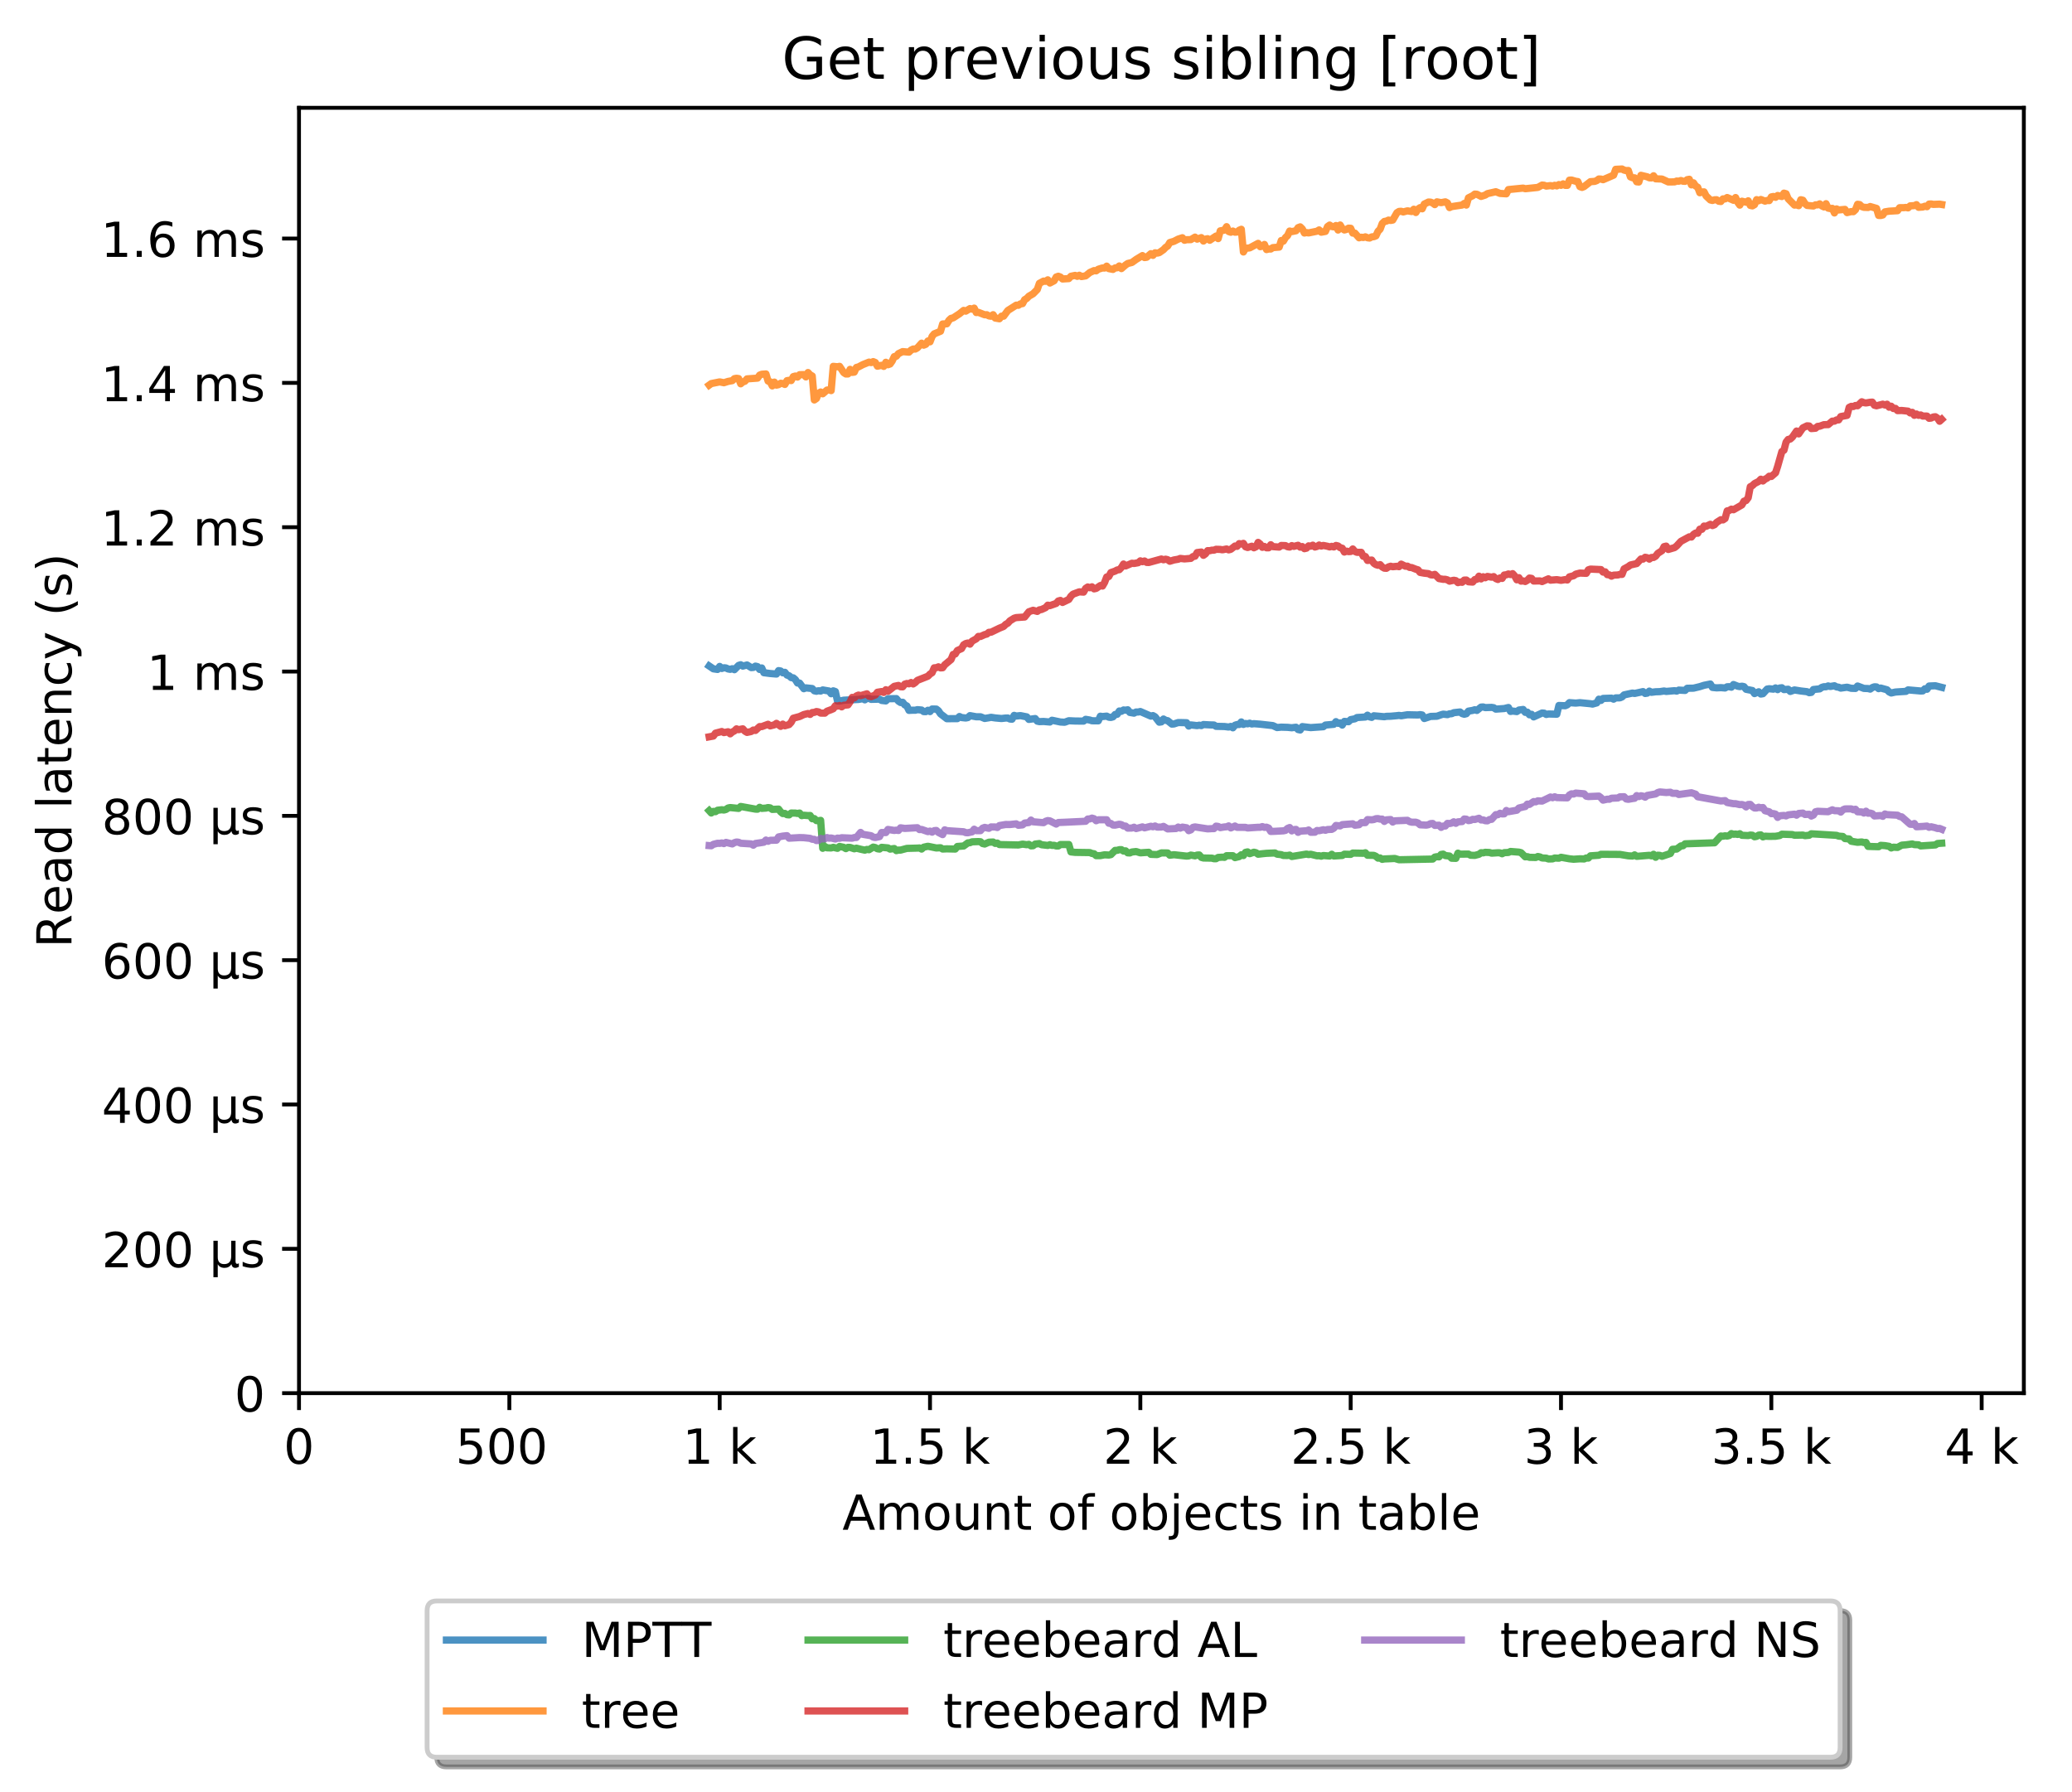 <?xml version="1.0" encoding="utf-8" standalone="no"?>
<!DOCTYPE svg PUBLIC "-//W3C//DTD SVG 1.1//EN"
  "http://www.w3.org/Graphics/SVG/1.1/DTD/svg11.dtd">
<!-- Created with matplotlib (http://matplotlib.org/) -->
<svg height="371pt" version="1.1" viewBox="0 0 429 371" width="429pt" xmlns="http://www.w3.org/2000/svg" xmlns:xlink="http://www.w3.org/1999/xlink">
 <defs>
  <style type="text/css">
*{stroke-linecap:butt;stroke-linejoin:round;}
  </style>
 </defs>
 <g id="figure_1">
  <g id="patch_1">
   <path d="M 0 371.002 
L 429.729 371.002 
L 429.729 0 
L 0 0 
z
" style="fill:#ffffff;"/>
  </g>
  <g id="axes_1">
   <g id="patch_2">
    <path d="M 61.909 288.43 
L 419.029 288.43 
L 419.029 22.318 
L 61.909 22.318 
z
" style="fill:#ffffff;"/>
   </g>
   <g id="matplotlib.axis_1">
    <g id="xtick_1">
     <g id="line2d_1">
      <defs>
       <path d="M 0 0 
L 0 3.5 
" id="me45deb05f0" style="stroke:#000000;stroke-width:0.8;"/>
      </defs>
      <g>
       <use style="stroke:#000000;stroke-width:0.8;" x="61.909" xlink:href="#me45deb05f0" y="288.43"/>
      </g>
     </g>
     <g id="text_1">
      <!-- 0 -->
      <defs>
       <path d="M 31.781 66.406 
Q 24.172 66.406 20.328 58.906 
Q 16.5 51.422 16.5 36.375 
Q 16.5 21.391 20.328 13.891 
Q 24.172 6.391 31.781 6.391 
Q 39.453 6.391 43.281 13.891 
Q 47.125 21.391 47.125 36.375 
Q 47.125 51.422 43.281 58.906 
Q 39.453 66.406 31.781 66.406 
z
M 31.781 74.219 
Q 44.047 74.219 50.516 64.516 
Q 56.984 54.828 56.984 36.375 
Q 56.984 17.969 50.516 8.266 
Q 44.047 -1.422 31.781 -1.422 
Q 19.531 -1.422 13.062 8.266 
Q 6.594 17.969 6.594 36.375 
Q 6.594 54.828 13.062 64.516 
Q 19.531 74.219 31.781 74.219 
z
" id="DejaVuSans-30"/>
      </defs>
      <g transform="translate(58.728 303.029)scale(0.1 -0.1)">
       <use xlink:href="#DejaVuSans-30"/>
      </g>
     </g>
    </g>
    <g id="xtick_2">
     <g id="line2d_2">
      <g>
       <use style="stroke:#000000;stroke-width:0.8;" x="105.458" xlink:href="#me45deb05f0" y="288.43"/>
      </g>
     </g>
     <g id="text_2">
      <!-- 500  -->
      <defs>
       <path d="M 10.797 72.906 
L 49.516 72.906 
L 49.516 64.594 
L 19.828 64.594 
L 19.828 46.734 
Q 21.969 47.469 24.109 47.828 
Q 26.266 48.188 28.422 48.188 
Q 40.625 48.188 47.75 41.5 
Q 54.891 34.812 54.891 23.391 
Q 54.891 11.625 47.562 5.094 
Q 40.234 -1.422 26.906 -1.422 
Q 22.312 -1.422 17.547 -0.641 
Q 12.797 0.141 7.719 1.703 
L 7.719 11.625 
Q 12.109 9.234 16.797 8.062 
Q 21.484 6.891 26.703 6.891 
Q 35.156 6.891 40.078 11.328 
Q 45.016 15.766 45.016 23.391 
Q 45.016 31 40.078 35.438 
Q 35.156 39.891 26.703 39.891 
Q 22.75 39.891 18.812 39.016 
Q 14.891 38.141 10.797 36.281 
z
" id="DejaVuSans-35"/>
       <path id="DejaVuSans-20"/>
      </defs>
      <g transform="translate(94.325 303.029)scale(0.1 -0.1)">
       <use xlink:href="#DejaVuSans-35"/>
       <use x="63.623" xlink:href="#DejaVuSans-30"/>
       <use x="127.246" xlink:href="#DejaVuSans-30"/>
       <use x="190.869" xlink:href="#DejaVuSans-20"/>
      </g>
     </g>
    </g>
    <g id="xtick_3">
     <g id="line2d_3">
      <g>
       <use style="stroke:#000000;stroke-width:0.8;" x="149.007" xlink:href="#me45deb05f0" y="288.43"/>
      </g>
     </g>
     <g id="text_3">
      <!-- 1 k -->
      <defs>
       <path d="M 12.406 8.297 
L 28.516 8.297 
L 28.516 63.922 
L 10.984 60.406 
L 10.984 69.391 
L 28.422 72.906 
L 38.281 72.906 
L 38.281 8.297 
L 54.391 8.297 
L 54.391 0 
L 12.406 0 
z
" id="DejaVuSans-31"/>
       <path d="M 9.078 75.984 
L 18.109 75.984 
L 18.109 31.109 
L 44.922 54.688 
L 56.391 54.688 
L 27.391 29.109 
L 57.625 0 
L 45.906 0 
L 18.109 26.703 
L 18.109 0 
L 9.078 0 
z
" id="DejaVuSans-6b"/>
      </defs>
      <g transform="translate(141.341 303.029)scale(0.1 -0.1)">
       <use xlink:href="#DejaVuSans-31"/>
       <use x="63.623" xlink:href="#DejaVuSans-20"/>
       <use x="95.41" xlink:href="#DejaVuSans-6b"/>
      </g>
     </g>
    </g>
    <g id="xtick_4">
     <g id="line2d_4">
      <g>
       <use style="stroke:#000000;stroke-width:0.8;" x="192.555" xlink:href="#me45deb05f0" y="288.43"/>
      </g>
     </g>
     <g id="text_4">
      <!-- 1.5 k -->
      <defs>
       <path d="M 10.688 12.406 
L 21 12.406 
L 21 0 
L 10.688 0 
z
" id="DejaVuSans-2e"/>
      </defs>
      <g transform="translate(180.119 303.029)scale(0.1 -0.1)">
       <use xlink:href="#DejaVuSans-31"/>
       <use x="63.623" xlink:href="#DejaVuSans-2e"/>
       <use x="95.41" xlink:href="#DejaVuSans-35"/>
       <use x="159.033" xlink:href="#DejaVuSans-20"/>
       <use x="190.82" xlink:href="#DejaVuSans-6b"/>
      </g>
     </g>
    </g>
    <g id="xtick_5">
     <g id="line2d_5">
      <g>
       <use style="stroke:#000000;stroke-width:0.8;" x="236.104" xlink:href="#me45deb05f0" y="288.43"/>
      </g>
     </g>
     <g id="text_5">
      <!-- 2 k -->
      <defs>
       <path d="M 19.188 8.297 
L 53.609 8.297 
L 53.609 0 
L 7.328 0 
L 7.328 8.297 
Q 12.938 14.109 22.625 23.891 
Q 32.328 33.688 34.812 36.531 
Q 39.547 41.844 41.422 45.531 
Q 43.312 49.219 43.312 52.781 
Q 43.312 58.594 39.234 62.25 
Q 35.156 65.922 28.609 65.922 
Q 23.969 65.922 18.812 64.312 
Q 13.672 62.703 7.812 59.422 
L 7.812 69.391 
Q 13.766 71.781 18.938 73 
Q 24.125 74.219 28.422 74.219 
Q 39.75 74.219 46.484 68.547 
Q 53.219 62.891 53.219 53.422 
Q 53.219 48.922 51.531 44.891 
Q 49.859 40.875 45.406 35.406 
Q 44.188 33.984 37.641 27.219 
Q 31.109 20.453 19.188 8.297 
z
" id="DejaVuSans-32"/>
      </defs>
      <g transform="translate(228.438 303.029)scale(0.1 -0.1)">
       <use xlink:href="#DejaVuSans-32"/>
       <use x="63.623" xlink:href="#DejaVuSans-20"/>
       <use x="95.41" xlink:href="#DejaVuSans-6b"/>
      </g>
     </g>
    </g>
    <g id="xtick_6">
     <g id="line2d_6">
      <g>
       <use style="stroke:#000000;stroke-width:0.8;" x="279.652" xlink:href="#me45deb05f0" y="288.43"/>
      </g>
     </g>
     <g id="text_6">
      <!-- 2.5 k -->
      <g transform="translate(267.216 303.029)scale(0.1 -0.1)">
       <use xlink:href="#DejaVuSans-32"/>
       <use x="63.623" xlink:href="#DejaVuSans-2e"/>
       <use x="95.41" xlink:href="#DejaVuSans-35"/>
       <use x="159.033" xlink:href="#DejaVuSans-20"/>
       <use x="190.82" xlink:href="#DejaVuSans-6b"/>
      </g>
     </g>
    </g>
    <g id="xtick_7">
     <g id="line2d_7">
      <g>
       <use style="stroke:#000000;stroke-width:0.8;" x="323.201" xlink:href="#me45deb05f0" y="288.43"/>
      </g>
     </g>
     <g id="text_7">
      <!-- 3 k -->
      <defs>
       <path d="M 40.578 39.312 
Q 47.656 37.797 51.625 33 
Q 55.609 28.219 55.609 21.188 
Q 55.609 10.406 48.188 4.484 
Q 40.766 -1.422 27.094 -1.422 
Q 22.516 -1.422 17.656 -0.516 
Q 12.797 0.391 7.625 2.203 
L 7.625 11.719 
Q 11.719 9.328 16.594 8.109 
Q 21.484 6.891 26.812 6.891 
Q 36.078 6.891 40.938 10.547 
Q 45.797 14.203 45.797 21.188 
Q 45.797 27.641 41.281 31.266 
Q 36.766 34.906 28.719 34.906 
L 20.219 34.906 
L 20.219 43.016 
L 29.109 43.016 
Q 36.375 43.016 40.234 45.922 
Q 44.094 48.828 44.094 54.297 
Q 44.094 59.906 40.109 62.906 
Q 36.141 65.922 28.719 65.922 
Q 24.656 65.922 20.016 65.031 
Q 15.375 64.156 9.812 62.312 
L 9.812 71.094 
Q 15.438 72.656 20.344 73.438 
Q 25.25 74.219 29.594 74.219 
Q 40.828 74.219 47.359 69.109 
Q 53.906 64.016 53.906 55.328 
Q 53.906 49.266 50.438 45.094 
Q 46.969 40.922 40.578 39.312 
z
" id="DejaVuSans-33"/>
      </defs>
      <g transform="translate(315.535 303.029)scale(0.1 -0.1)">
       <use xlink:href="#DejaVuSans-33"/>
       <use x="63.623" xlink:href="#DejaVuSans-20"/>
       <use x="95.41" xlink:href="#DejaVuSans-6b"/>
      </g>
     </g>
    </g>
    <g id="xtick_8">
     <g id="line2d_8">
      <g>
       <use style="stroke:#000000;stroke-width:0.8;" x="366.749" xlink:href="#me45deb05f0" y="288.43"/>
      </g>
     </g>
     <g id="text_8">
      <!-- 3.5 k -->
      <g transform="translate(354.313 303.029)scale(0.1 -0.1)">
       <use xlink:href="#DejaVuSans-33"/>
       <use x="63.623" xlink:href="#DejaVuSans-2e"/>
       <use x="95.41" xlink:href="#DejaVuSans-35"/>
       <use x="159.033" xlink:href="#DejaVuSans-20"/>
       <use x="190.82" xlink:href="#DejaVuSans-6b"/>
      </g>
     </g>
    </g>
    <g id="xtick_9">
     <g id="line2d_9">
      <g>
       <use style="stroke:#000000;stroke-width:0.8;" x="410.298" xlink:href="#me45deb05f0" y="288.43"/>
      </g>
     </g>
     <g id="text_9">
      <!-- 4 k -->
      <defs>
       <path d="M 37.797 64.312 
L 12.891 25.391 
L 37.797 25.391 
z
M 35.203 72.906 
L 47.609 72.906 
L 47.609 25.391 
L 58.016 25.391 
L 58.016 17.188 
L 47.609 17.188 
L 47.609 0 
L 37.797 0 
L 37.797 17.188 
L 4.891 17.188 
L 4.891 26.703 
z
" id="DejaVuSans-34"/>
      </defs>
      <g transform="translate(402.632 303.029)scale(0.1 -0.1)">
       <use xlink:href="#DejaVuSans-34"/>
       <use x="63.623" xlink:href="#DejaVuSans-20"/>
       <use x="95.41" xlink:href="#DejaVuSans-6b"/>
      </g>
     </g>
    </g>
    <g id="text_10">
     <!-- Amount of objects in table -->
     <defs>
      <path d="M 34.188 63.188 
L 20.797 26.906 
L 47.609 26.906 
z
M 28.609 72.906 
L 39.797 72.906 
L 67.578 0 
L 57.328 0 
L 50.688 18.703 
L 17.828 18.703 
L 11.188 0 
L 0.781 0 
z
" id="DejaVuSans-41"/>
      <path d="M 52 44.188 
Q 55.375 50.25 60.062 53.125 
Q 64.75 56 71.094 56 
Q 79.641 56 84.281 50.016 
Q 88.922 44.047 88.922 33.016 
L 88.922 0 
L 79.891 0 
L 79.891 32.719 
Q 79.891 40.578 77.094 44.375 
Q 74.312 48.188 68.609 48.188 
Q 61.625 48.188 57.562 43.547 
Q 53.516 38.922 53.516 30.906 
L 53.516 0 
L 44.484 0 
L 44.484 32.719 
Q 44.484 40.625 41.703 44.406 
Q 38.922 48.188 33.109 48.188 
Q 26.219 48.188 22.156 43.531 
Q 18.109 38.875 18.109 30.906 
L 18.109 0 
L 9.078 0 
L 9.078 54.688 
L 18.109 54.688 
L 18.109 46.188 
Q 21.188 51.219 25.484 53.609 
Q 29.781 56 35.688 56 
Q 41.656 56 45.828 52.969 
Q 50 49.953 52 44.188 
z
" id="DejaVuSans-6d"/>
      <path d="M 30.609 48.391 
Q 23.391 48.391 19.188 42.75 
Q 14.984 37.109 14.984 27.297 
Q 14.984 17.484 19.156 11.844 
Q 23.344 6.203 30.609 6.203 
Q 37.797 6.203 41.984 11.859 
Q 46.188 17.531 46.188 27.297 
Q 46.188 37.016 41.984 42.703 
Q 37.797 48.391 30.609 48.391 
z
M 30.609 56 
Q 42.328 56 49.016 48.375 
Q 55.719 40.766 55.719 27.297 
Q 55.719 13.875 49.016 6.219 
Q 42.328 -1.422 30.609 -1.422 
Q 18.844 -1.422 12.172 6.219 
Q 5.516 13.875 5.516 27.297 
Q 5.516 40.766 12.172 48.375 
Q 18.844 56 30.609 56 
z
" id="DejaVuSans-6f"/>
      <path d="M 8.5 21.578 
L 8.5 54.688 
L 17.484 54.688 
L 17.484 21.922 
Q 17.484 14.156 20.5 10.266 
Q 23.531 6.391 29.594 6.391 
Q 36.859 6.391 41.078 11.031 
Q 45.312 15.672 45.312 23.688 
L 45.312 54.688 
L 54.297 54.688 
L 54.297 0 
L 45.312 0 
L 45.312 8.406 
Q 42.047 3.422 37.719 1 
Q 33.406 -1.422 27.688 -1.422 
Q 18.266 -1.422 13.375 4.438 
Q 8.5 10.297 8.5 21.578 
z
M 31.109 56 
z
" id="DejaVuSans-75"/>
      <path d="M 54.891 33.016 
L 54.891 0 
L 45.906 0 
L 45.906 32.719 
Q 45.906 40.484 42.875 44.328 
Q 39.844 48.188 33.797 48.188 
Q 26.516 48.188 22.312 43.547 
Q 18.109 38.922 18.109 30.906 
L 18.109 0 
L 9.078 0 
L 9.078 54.688 
L 18.109 54.688 
L 18.109 46.188 
Q 21.344 51.125 25.703 53.562 
Q 30.078 56 35.797 56 
Q 45.219 56 50.047 50.172 
Q 54.891 44.344 54.891 33.016 
z
" id="DejaVuSans-6e"/>
      <path d="M 18.312 70.219 
L 18.312 54.688 
L 36.812 54.688 
L 36.812 47.703 
L 18.312 47.703 
L 18.312 18.016 
Q 18.312 11.328 20.141 9.422 
Q 21.969 7.516 27.594 7.516 
L 36.812 7.516 
L 36.812 0 
L 27.594 0 
Q 17.188 0 13.234 3.875 
Q 9.281 7.766 9.281 18.016 
L 9.281 47.703 
L 2.688 47.703 
L 2.688 54.688 
L 9.281 54.688 
L 9.281 70.219 
z
" id="DejaVuSans-74"/>
      <path d="M 37.109 75.984 
L 37.109 68.5 
L 28.516 68.5 
Q 23.688 68.5 21.797 66.547 
Q 19.922 64.594 19.922 59.516 
L 19.922 54.688 
L 34.719 54.688 
L 34.719 47.703 
L 19.922 47.703 
L 19.922 0 
L 10.891 0 
L 10.891 47.703 
L 2.297 47.703 
L 2.297 54.688 
L 10.891 54.688 
L 10.891 58.5 
Q 10.891 67.625 15.141 71.797 
Q 19.391 75.984 28.609 75.984 
z
" id="DejaVuSans-66"/>
      <path d="M 48.688 27.297 
Q 48.688 37.203 44.609 42.844 
Q 40.531 48.484 33.406 48.484 
Q 26.266 48.484 22.188 42.844 
Q 18.109 37.203 18.109 27.297 
Q 18.109 17.391 22.188 11.75 
Q 26.266 6.109 33.406 6.109 
Q 40.531 6.109 44.609 11.75 
Q 48.688 17.391 48.688 27.297 
z
M 18.109 46.391 
Q 20.953 51.266 25.266 53.625 
Q 29.594 56 35.594 56 
Q 45.562 56 51.781 48.094 
Q 58.016 40.188 58.016 27.297 
Q 58.016 14.406 51.781 6.484 
Q 45.562 -1.422 35.594 -1.422 
Q 29.594 -1.422 25.266 0.953 
Q 20.953 3.328 18.109 8.203 
L 18.109 0 
L 9.078 0 
L 9.078 75.984 
L 18.109 75.984 
z
" id="DejaVuSans-62"/>
      <path d="M 9.422 54.688 
L 18.406 54.688 
L 18.406 -0.984 
Q 18.406 -11.422 14.422 -16.109 
Q 10.453 -20.797 1.609 -20.797 
L -1.812 -20.797 
L -1.812 -13.188 
L 0.594 -13.188 
Q 5.719 -13.188 7.562 -10.812 
Q 9.422 -8.453 9.422 -0.984 
z
M 9.422 75.984 
L 18.406 75.984 
L 18.406 64.594 
L 9.422 64.594 
z
" id="DejaVuSans-6a"/>
      <path d="M 56.203 29.594 
L 56.203 25.203 
L 14.891 25.203 
Q 15.484 15.922 20.484 11.062 
Q 25.484 6.203 34.422 6.203 
Q 39.594 6.203 44.453 7.469 
Q 49.312 8.734 54.109 11.281 
L 54.109 2.781 
Q 49.266 0.734 44.188 -0.344 
Q 39.109 -1.422 33.891 -1.422 
Q 20.797 -1.422 13.156 6.188 
Q 5.516 13.812 5.516 26.812 
Q 5.516 40.234 12.766 48.109 
Q 20.016 56 32.328 56 
Q 43.359 56 49.781 48.891 
Q 56.203 41.797 56.203 29.594 
z
M 47.219 32.234 
Q 47.125 39.594 43.094 43.984 
Q 39.062 48.391 32.422 48.391 
Q 24.906 48.391 20.391 44.141 
Q 15.875 39.891 15.188 32.172 
z
" id="DejaVuSans-65"/>
      <path d="M 48.781 52.594 
L 48.781 44.188 
Q 44.969 46.297 41.141 47.344 
Q 37.312 48.391 33.406 48.391 
Q 24.656 48.391 19.812 42.844 
Q 14.984 37.312 14.984 27.297 
Q 14.984 17.281 19.812 11.734 
Q 24.656 6.203 33.406 6.203 
Q 37.312 6.203 41.141 7.25 
Q 44.969 8.297 48.781 10.406 
L 48.781 2.094 
Q 45.016 0.344 40.984 -0.531 
Q 36.969 -1.422 32.422 -1.422 
Q 20.062 -1.422 12.781 6.344 
Q 5.516 14.109 5.516 27.297 
Q 5.516 40.672 12.859 48.328 
Q 20.219 56 33.016 56 
Q 37.156 56 41.109 55.141 
Q 45.062 54.297 48.781 52.594 
z
" id="DejaVuSans-63"/>
      <path d="M 44.281 53.078 
L 44.281 44.578 
Q 40.484 46.531 36.375 47.5 
Q 32.281 48.484 27.875 48.484 
Q 21.188 48.484 17.844 46.438 
Q 14.5 44.391 14.5 40.281 
Q 14.5 37.156 16.891 35.375 
Q 19.281 33.594 26.516 31.984 
L 29.594 31.297 
Q 39.156 29.25 43.188 25.516 
Q 47.219 21.781 47.219 15.094 
Q 47.219 7.469 41.188 3.016 
Q 35.156 -1.422 24.609 -1.422 
Q 20.219 -1.422 15.453 -0.562 
Q 10.688 0.297 5.422 2 
L 5.422 11.281 
Q 10.406 8.688 15.234 7.391 
Q 20.062 6.109 24.812 6.109 
Q 31.156 6.109 34.562 8.281 
Q 37.984 10.453 37.984 14.406 
Q 37.984 18.062 35.516 20.016 
Q 33.062 21.969 24.703 23.781 
L 21.578 24.516 
Q 13.234 26.266 9.516 29.906 
Q 5.812 33.547 5.812 39.891 
Q 5.812 47.609 11.281 51.797 
Q 16.75 56 26.812 56 
Q 31.781 56 36.172 55.266 
Q 40.578 54.547 44.281 53.078 
z
" id="DejaVuSans-73"/>
      <path d="M 9.422 54.688 
L 18.406 54.688 
L 18.406 0 
L 9.422 0 
z
M 9.422 75.984 
L 18.406 75.984 
L 18.406 64.594 
L 9.422 64.594 
z
" id="DejaVuSans-69"/>
      <path d="M 34.281 27.484 
Q 23.391 27.484 19.188 25 
Q 14.984 22.516 14.984 16.5 
Q 14.984 11.719 18.141 8.906 
Q 21.297 6.109 26.703 6.109 
Q 34.188 6.109 38.703 11.406 
Q 43.219 16.703 43.219 25.484 
L 43.219 27.484 
z
M 52.203 31.203 
L 52.203 0 
L 43.219 0 
L 43.219 8.297 
Q 40.141 3.328 35.547 0.953 
Q 30.953 -1.422 24.312 -1.422 
Q 15.922 -1.422 10.953 3.297 
Q 6 8.016 6 15.922 
Q 6 25.141 12.172 29.828 
Q 18.359 34.516 30.609 34.516 
L 43.219 34.516 
L 43.219 35.406 
Q 43.219 41.609 39.141 45 
Q 35.062 48.391 27.688 48.391 
Q 23 48.391 18.547 47.266 
Q 14.109 46.141 10.016 43.891 
L 10.016 52.203 
Q 14.938 54.109 19.578 55.047 
Q 24.219 56 28.609 56 
Q 40.484 56 46.344 49.844 
Q 52.203 43.703 52.203 31.203 
z
" id="DejaVuSans-61"/>
      <path d="M 9.422 75.984 
L 18.406 75.984 
L 18.406 0 
L 9.422 0 
z
" id="DejaVuSans-6c"/>
     </defs>
     <g transform="translate(174.411 316.707)scale(0.1 -0.1)">
      <use xlink:href="#DejaVuSans-41"/>
      <use x="68.408" xlink:href="#DejaVuSans-6d"/>
      <use x="165.82" xlink:href="#DejaVuSans-6f"/>
      <use x="227.002" xlink:href="#DejaVuSans-75"/>
      <use x="290.381" xlink:href="#DejaVuSans-6e"/>
      <use x="353.76" xlink:href="#DejaVuSans-74"/>
      <use x="392.969" xlink:href="#DejaVuSans-20"/>
      <use x="424.756" xlink:href="#DejaVuSans-6f"/>
      <use x="485.938" xlink:href="#DejaVuSans-66"/>
      <use x="521.143" xlink:href="#DejaVuSans-20"/>
      <use x="552.93" xlink:href="#DejaVuSans-6f"/>
      <use x="614.111" xlink:href="#DejaVuSans-62"/>
      <use x="677.588" xlink:href="#DejaVuSans-6a"/>
      <use x="705.371" xlink:href="#DejaVuSans-65"/>
      <use x="766.895" xlink:href="#DejaVuSans-63"/>
      <use x="821.875" xlink:href="#DejaVuSans-74"/>
      <use x="861.084" xlink:href="#DejaVuSans-73"/>
      <use x="913.184" xlink:href="#DejaVuSans-20"/>
      <use x="944.971" xlink:href="#DejaVuSans-69"/>
      <use x="972.754" xlink:href="#DejaVuSans-6e"/>
      <use x="1036.133" xlink:href="#DejaVuSans-20"/>
      <use x="1067.92" xlink:href="#DejaVuSans-74"/>
      <use x="1107.129" xlink:href="#DejaVuSans-61"/>
      <use x="1168.408" xlink:href="#DejaVuSans-62"/>
      <use x="1231.885" xlink:href="#DejaVuSans-6c"/>
      <use x="1259.668" xlink:href="#DejaVuSans-65"/>
     </g>
    </g>
   </g>
   <g id="matplotlib.axis_2">
    <g id="ytick_1">
     <g id="line2d_10">
      <defs>
       <path d="M 0 0 
L -3.5 0 
" id="mf4c7340520" style="stroke:#000000;stroke-width:0.8;"/>
      </defs>
      <g>
       <use style="stroke:#000000;stroke-width:0.8;" x="61.909" xlink:href="#mf4c7340520" y="288.43"/>
      </g>
     </g>
     <g id="text_11">
      <!-- 0 -->
      <g transform="translate(48.547 292.229)scale(0.1 -0.1)">
       <use xlink:href="#DejaVuSans-30"/>
      </g>
     </g>
    </g>
    <g id="ytick_2">
     <g id="line2d_11">
      <g>
       <use style="stroke:#000000;stroke-width:0.8;" x="61.909" xlink:href="#mf4c7340520" y="258.549"/>
      </g>
     </g>
     <g id="text_12">
      <!-- 200 µs -->
      <defs>
       <path d="M 8.5 -20.797 
L 8.5 54.688 
L 17.484 54.688 
L 17.484 20.703 
Q 17.484 13.625 20.844 10 
Q 24.219 6.391 30.812 6.391 
Q 38.031 6.391 41.672 10.484 
Q 45.312 14.594 45.312 22.797 
L 45.312 54.688 
L 54.297 54.688 
L 54.297 12.594 
Q 54.297 9.672 55.141 8.281 
Q 56 6.891 57.812 6.891 
Q 58.25 6.891 59.031 7.156 
Q 59.812 7.422 61.188 8.016 
L 61.188 0.781 
Q 59.188 -0.344 57.391 -0.875 
Q 55.609 -1.422 53.906 -1.422 
Q 50.531 -1.422 48.531 0.484 
Q 46.531 2.391 45.797 6.297 
Q 43.359 2.438 39.812 0.5 
Q 36.281 -1.422 31.5 -1.422 
Q 26.516 -1.422 23.016 0.484 
Q 19.531 2.391 17.484 6.203 
L 17.484 -20.797 
z
" id="DejaVuSans-b5"/>
      </defs>
      <g transform="translate(21.072 262.348)scale(0.1 -0.1)">
       <use xlink:href="#DejaVuSans-32"/>
       <use x="63.623" xlink:href="#DejaVuSans-30"/>
       <use x="127.246" xlink:href="#DejaVuSans-30"/>
       <use x="190.869" xlink:href="#DejaVuSans-20"/>
       <use x="222.656" xlink:href="#DejaVuSans-b5"/>
       <use x="286.279" xlink:href="#DejaVuSans-73"/>
      </g>
     </g>
    </g>
    <g id="ytick_3">
     <g id="line2d_12">
      <g>
       <use style="stroke:#000000;stroke-width:0.8;" x="61.909" xlink:href="#mf4c7340520" y="228.668"/>
      </g>
     </g>
     <g id="text_13">
      <!-- 400 µs -->
      <g transform="translate(21.072 232.467)scale(0.1 -0.1)">
       <use xlink:href="#DejaVuSans-34"/>
       <use x="63.623" xlink:href="#DejaVuSans-30"/>
       <use x="127.246" xlink:href="#DejaVuSans-30"/>
       <use x="190.869" xlink:href="#DejaVuSans-20"/>
       <use x="222.656" xlink:href="#DejaVuSans-b5"/>
       <use x="286.279" xlink:href="#DejaVuSans-73"/>
      </g>
     </g>
    </g>
    <g id="ytick_4">
     <g id="line2d_13">
      <g>
       <use style="stroke:#000000;stroke-width:0.8;" x="61.909" xlink:href="#mf4c7340520" y="198.787"/>
      </g>
     </g>
     <g id="text_14">
      <!-- 600 µs -->
      <defs>
       <path d="M 33.016 40.375 
Q 26.375 40.375 22.484 35.828 
Q 18.609 31.297 18.609 23.391 
Q 18.609 15.531 22.484 10.953 
Q 26.375 6.391 33.016 6.391 
Q 39.656 6.391 43.531 10.953 
Q 47.406 15.531 47.406 23.391 
Q 47.406 31.297 43.531 35.828 
Q 39.656 40.375 33.016 40.375 
z
M 52.594 71.297 
L 52.594 62.312 
Q 48.875 64.062 45.094 64.984 
Q 41.312 65.922 37.594 65.922 
Q 27.828 65.922 22.672 59.328 
Q 17.531 52.734 16.797 39.406 
Q 19.672 43.656 24.016 45.922 
Q 28.375 48.188 33.594 48.188 
Q 44.578 48.188 50.953 41.516 
Q 57.328 34.859 57.328 23.391 
Q 57.328 12.156 50.688 5.359 
Q 44.047 -1.422 33.016 -1.422 
Q 20.359 -1.422 13.672 8.266 
Q 6.984 17.969 6.984 36.375 
Q 6.984 53.656 15.188 63.938 
Q 23.391 74.219 37.203 74.219 
Q 40.922 74.219 44.703 73.484 
Q 48.484 72.75 52.594 71.297 
z
" id="DejaVuSans-36"/>
      </defs>
      <g transform="translate(21.072 202.586)scale(0.1 -0.1)">
       <use xlink:href="#DejaVuSans-36"/>
       <use x="63.623" xlink:href="#DejaVuSans-30"/>
       <use x="127.246" xlink:href="#DejaVuSans-30"/>
       <use x="190.869" xlink:href="#DejaVuSans-20"/>
       <use x="222.656" xlink:href="#DejaVuSans-b5"/>
       <use x="286.279" xlink:href="#DejaVuSans-73"/>
      </g>
     </g>
    </g>
    <g id="ytick_5">
     <g id="line2d_14">
      <g>
       <use style="stroke:#000000;stroke-width:0.8;" x="61.909" xlink:href="#mf4c7340520" y="168.906"/>
      </g>
     </g>
     <g id="text_15">
      <!-- 800 µs -->
      <defs>
       <path d="M 31.781 34.625 
Q 24.75 34.625 20.719 30.859 
Q 16.703 27.094 16.703 20.516 
Q 16.703 13.922 20.719 10.156 
Q 24.75 6.391 31.781 6.391 
Q 38.812 6.391 42.859 10.172 
Q 46.922 13.969 46.922 20.516 
Q 46.922 27.094 42.891 30.859 
Q 38.875 34.625 31.781 34.625 
z
M 21.922 38.812 
Q 15.578 40.375 12.031 44.719 
Q 8.5 49.078 8.5 55.328 
Q 8.5 64.062 14.719 69.141 
Q 20.953 74.219 31.781 74.219 
Q 42.672 74.219 48.875 69.141 
Q 55.078 64.062 55.078 55.328 
Q 55.078 49.078 51.531 44.719 
Q 48 40.375 41.703 38.812 
Q 48.828 37.156 52.797 32.312 
Q 56.781 27.484 56.781 20.516 
Q 56.781 9.906 50.312 4.234 
Q 43.844 -1.422 31.781 -1.422 
Q 19.734 -1.422 13.25 4.234 
Q 6.781 9.906 6.781 20.516 
Q 6.781 27.484 10.781 32.312 
Q 14.797 37.156 21.922 38.812 
z
M 18.312 54.391 
Q 18.312 48.734 21.844 45.562 
Q 25.391 42.391 31.781 42.391 
Q 38.141 42.391 41.719 45.562 
Q 45.312 48.734 45.312 54.391 
Q 45.312 60.062 41.719 63.234 
Q 38.141 66.406 31.781 66.406 
Q 25.391 66.406 21.844 63.234 
Q 18.312 60.062 18.312 54.391 
z
" id="DejaVuSans-38"/>
      </defs>
      <g transform="translate(21.072 172.706)scale(0.1 -0.1)">
       <use xlink:href="#DejaVuSans-38"/>
       <use x="63.623" xlink:href="#DejaVuSans-30"/>
       <use x="127.246" xlink:href="#DejaVuSans-30"/>
       <use x="190.869" xlink:href="#DejaVuSans-20"/>
       <use x="222.656" xlink:href="#DejaVuSans-b5"/>
       <use x="286.279" xlink:href="#DejaVuSans-73"/>
      </g>
     </g>
    </g>
    <g id="ytick_6">
     <g id="line2d_15">
      <g>
       <use style="stroke:#000000;stroke-width:0.8;" x="61.909" xlink:href="#mf4c7340520" y="139.025"/>
      </g>
     </g>
     <g id="text_16">
      <!-- 1 ms -->
      <g transform="translate(30.419 142.825)scale(0.1 -0.1)">
       <use xlink:href="#DejaVuSans-31"/>
       <use x="63.623" xlink:href="#DejaVuSans-20"/>
       <use x="95.41" xlink:href="#DejaVuSans-6d"/>
       <use x="192.822" xlink:href="#DejaVuSans-73"/>
      </g>
     </g>
    </g>
    <g id="ytick_7">
     <g id="line2d_16">
      <g>
       <use style="stroke:#000000;stroke-width:0.8;" x="61.909" xlink:href="#mf4c7340520" y="109.144"/>
      </g>
     </g>
     <g id="text_17">
      <!-- 1.2 ms -->
      <g transform="translate(20.878 112.944)scale(0.1 -0.1)">
       <use xlink:href="#DejaVuSans-31"/>
       <use x="63.623" xlink:href="#DejaVuSans-2e"/>
       <use x="95.41" xlink:href="#DejaVuSans-32"/>
       <use x="159.033" xlink:href="#DejaVuSans-20"/>
       <use x="190.82" xlink:href="#DejaVuSans-6d"/>
       <use x="288.232" xlink:href="#DejaVuSans-73"/>
      </g>
     </g>
    </g>
    <g id="ytick_8">
     <g id="line2d_17">
      <g>
       <use style="stroke:#000000;stroke-width:0.8;" x="61.909" xlink:href="#mf4c7340520" y="79.263"/>
      </g>
     </g>
     <g id="text_18">
      <!-- 1.4 ms -->
      <g transform="translate(20.878 83.063)scale(0.1 -0.1)">
       <use xlink:href="#DejaVuSans-31"/>
       <use x="63.623" xlink:href="#DejaVuSans-2e"/>
       <use x="95.41" xlink:href="#DejaVuSans-34"/>
       <use x="159.033" xlink:href="#DejaVuSans-20"/>
       <use x="190.82" xlink:href="#DejaVuSans-6d"/>
       <use x="288.232" xlink:href="#DejaVuSans-73"/>
      </g>
     </g>
    </g>
    <g id="ytick_9">
     <g id="line2d_18">
      <g>
       <use style="stroke:#000000;stroke-width:0.8;" x="61.909" xlink:href="#mf4c7340520" y="49.382"/>
      </g>
     </g>
     <g id="text_19">
      <!-- 1.6 ms -->
      <g transform="translate(20.878 53.182)scale(0.1 -0.1)">
       <use xlink:href="#DejaVuSans-31"/>
       <use x="63.623" xlink:href="#DejaVuSans-2e"/>
       <use x="95.41" xlink:href="#DejaVuSans-36"/>
       <use x="159.033" xlink:href="#DejaVuSans-20"/>
       <use x="190.82" xlink:href="#DejaVuSans-6d"/>
       <use x="288.232" xlink:href="#DejaVuSans-73"/>
      </g>
     </g>
    </g>
    <g id="text_20">
     <!-- Read latency (s) -->
     <defs>
      <path d="M 44.391 34.188 
Q 47.562 33.109 50.562 29.594 
Q 53.562 26.078 56.594 19.922 
L 66.609 0 
L 56 0 
L 46.688 18.703 
Q 43.062 26.031 39.672 28.422 
Q 36.281 30.812 30.422 30.812 
L 19.672 30.812 
L 19.672 0 
L 9.812 0 
L 9.812 72.906 
L 32.078 72.906 
Q 44.578 72.906 50.734 67.672 
Q 56.891 62.453 56.891 51.906 
Q 56.891 45.016 53.688 40.469 
Q 50.484 35.938 44.391 34.188 
z
M 19.672 64.797 
L 19.672 38.922 
L 32.078 38.922 
Q 39.203 38.922 42.844 42.219 
Q 46.484 45.516 46.484 51.906 
Q 46.484 58.297 42.844 61.547 
Q 39.203 64.797 32.078 64.797 
z
" id="DejaVuSans-52"/>
      <path d="M 45.406 46.391 
L 45.406 75.984 
L 54.391 75.984 
L 54.391 0 
L 45.406 0 
L 45.406 8.203 
Q 42.578 3.328 38.25 0.953 
Q 33.938 -1.422 27.875 -1.422 
Q 17.969 -1.422 11.734 6.484 
Q 5.516 14.406 5.516 27.297 
Q 5.516 40.188 11.734 48.094 
Q 17.969 56 27.875 56 
Q 33.938 56 38.25 53.625 
Q 42.578 51.266 45.406 46.391 
z
M 14.797 27.297 
Q 14.797 17.391 18.875 11.75 
Q 22.953 6.109 30.078 6.109 
Q 37.203 6.109 41.297 11.75 
Q 45.406 17.391 45.406 27.297 
Q 45.406 37.203 41.297 42.844 
Q 37.203 48.484 30.078 48.484 
Q 22.953 48.484 18.875 42.844 
Q 14.797 37.203 14.797 27.297 
z
" id="DejaVuSans-64"/>
      <path d="M 32.172 -5.078 
Q 28.375 -14.844 24.75 -17.812 
Q 21.141 -20.797 15.094 -20.797 
L 7.906 -20.797 
L 7.906 -13.281 
L 13.188 -13.281 
Q 16.891 -13.281 18.938 -11.516 
Q 21 -9.766 23.484 -3.219 
L 25.094 0.875 
L 2.984 54.688 
L 12.5 54.688 
L 29.594 11.922 
L 46.688 54.688 
L 56.203 54.688 
z
" id="DejaVuSans-79"/>
      <path d="M 31 75.875 
Q 24.469 64.656 21.281 53.656 
Q 18.109 42.672 18.109 31.391 
Q 18.109 20.125 21.312 9.062 
Q 24.516 -2 31 -13.188 
L 23.188 -13.188 
Q 15.875 -1.703 12.234 9.375 
Q 8.594 20.453 8.594 31.391 
Q 8.594 42.281 12.203 53.312 
Q 15.828 64.359 23.188 75.875 
z
" id="DejaVuSans-28"/>
      <path d="M 8.016 75.875 
L 15.828 75.875 
Q 23.141 64.359 26.781 53.312 
Q 30.422 42.281 30.422 31.391 
Q 30.422 20.453 26.781 9.375 
Q 23.141 -1.703 15.828 -13.188 
L 8.016 -13.188 
Q 14.5 -2 17.703 9.062 
Q 20.906 20.125 20.906 31.391 
Q 20.906 42.672 17.703 53.656 
Q 14.5 64.656 8.016 75.875 
z
" id="DejaVuSans-29"/>
     </defs>
     <g transform="translate(14.798 196.212)rotate(-90)scale(0.1 -0.1)">
      <use xlink:href="#DejaVuSans-52"/>
      <use x="69.42" xlink:href="#DejaVuSans-65"/>
      <use x="130.943" xlink:href="#DejaVuSans-61"/>
      <use x="192.223" xlink:href="#DejaVuSans-64"/>
      <use x="255.699" xlink:href="#DejaVuSans-20"/>
      <use x="287.486" xlink:href="#DejaVuSans-6c"/>
      <use x="315.27" xlink:href="#DejaVuSans-61"/>
      <use x="376.549" xlink:href="#DejaVuSans-74"/>
      <use x="415.758" xlink:href="#DejaVuSans-65"/>
      <use x="477.281" xlink:href="#DejaVuSans-6e"/>
      <use x="540.66" xlink:href="#DejaVuSans-63"/>
      <use x="595.641" xlink:href="#DejaVuSans-79"/>
      <use x="654.82" xlink:href="#DejaVuSans-20"/>
      <use x="686.607" xlink:href="#DejaVuSans-28"/>
      <use x="725.621" xlink:href="#DejaVuSans-73"/>
      <use x="777.721" xlink:href="#DejaVuSans-29"/>
     </g>
    </g>
   </g>
   <g id="line2d_19">
    <path clip-path="url(#p4f224d364a)" d="M 146.829 137.878 
L 147.7 138.469 
L 148.571 138.594 
L 149.007 137.972 
L 149.442 138.394 
L 149.877 138.248 
L 150.313 138.288 
L 150.748 138.497 
L 151.184 138.571 
L 151.619 138.446 
L 152.055 138.645 
L 152.926 137.761 
L 153.361 137.624 
L 153.797 137.904 
L 154.668 137.671 
L 155.539 138.212 
L 155.974 138.182 
L 156.41 137.909 
L 156.845 138.012 
L 157.281 138.598 
L 157.716 138.289 
L 158.152 139.268 
L 159.458 139.438 
L 160.765 139.548 
L 161.2 138.839 
L 161.636 138.919 
L 162.071 139.295 
L 162.507 139.192 
L 162.942 139.76 
L 163.378 139.897 
L 163.813 140.288 
L 164.249 140.338 
L 164.684 140.707 
L 165.119 141.402 
L 165.555 141.416 
L 166.426 142.58 
L 166.861 142.411 
L 168.168 142.55 
L 168.603 143.015 
L 169.039 143.11 
L 169.474 143 
L 169.91 143.07 
L 170.345 142.84 
L 171.652 143.06 
L 172.087 143.623 
L 172.523 143.021 
L 172.958 143.177 
L 173.394 145.123 
L 173.829 145.136 
L 174.7 144.961 
L 177.749 144.808 
L 178.62 144.649 
L 179.055 144.889 
L 179.49 144.589 
L 179.926 144.592 
L 180.361 144.789 
L 182.103 144.747 
L 182.539 145.012 
L 183.41 145.11 
L 183.845 144.663 
L 185.587 144.635 
L 186.023 145.158 
L 186.458 145.441 
L 186.894 145.389 
L 187.329 145.933 
L 187.765 146.153 
L 188.2 147.069 
L 189.071 147.027 
L 189.507 147.04 
L 189.942 146.921 
L 190.813 147 
L 191.249 147.319 
L 191.684 147.332 
L 192.12 147.047 
L 192.555 147.317 
L 192.991 146.789 
L 193.862 146.803 
L 194.297 147.143 
L 194.732 147.791 
L 196.039 148.794 
L 198.216 148.778 
L 198.652 148.342 
L 199.087 148.556 
L 199.958 148.648 
L 200.394 148.56 
L 200.829 148.155 
L 202.136 148.395 
L 203.007 148.39 
L 203.878 148.743 
L 204.749 148.598 
L 205.184 148.503 
L 206.055 148.637 
L 207.362 148.756 
L 208.233 148.655 
L 208.668 148.651 
L 209.104 148.861 
L 209.539 148.893 
L 209.974 148.105 
L 210.41 148.242 
L 211.281 148.154 
L 212.587 148.413 
L 213.023 148.94 
L 214.329 148.762 
L 214.765 149.303 
L 215.2 149.399 
L 216.071 149.366 
L 217.378 149.479 
L 217.813 149.112 
L 219.555 149.477 
L 220.426 149.529 
L 221.297 149.211 
L 222.604 149.273 
L 224.346 149.291 
L 224.781 148.925 
L 225.652 149.073 
L 226.087 149.22 
L 227.394 149.236 
L 227.829 148.278 
L 228.265 148.349 
L 229.136 148.26 
L 229.571 148.483 
L 230.007 148.533 
L 230.442 148.408 
L 230.878 147.922 
L 231.313 147.876 
L 231.749 147.201 
L 232.184 147.26 
L 232.62 146.989 
L 233.055 147.031 
L 233.491 146.948 
L 233.926 147.497 
L 234.797 147.643 
L 235.233 147.405 
L 235.668 147.413 
L 236.104 147.308 
L 238.281 148.259 
L 238.717 148.151 
L 239.152 148.394 
L 240.023 149.515 
L 240.458 149.45 
L 240.894 148.86 
L 241.329 149.125 
L 241.765 149.208 
L 242.636 149.913 
L 243.071 149.878 
L 243.942 149.591 
L 244.813 149.603 
L 245.684 149.627 
L 246.12 150.314 
L 246.555 150.078 
L 247.862 150.225 
L 248.297 150.134 
L 248.733 150.22 
L 249.168 150.003 
L 250.475 150.075 
L 251.346 150.097 
L 251.781 150.373 
L 253.523 150.411 
L 254.394 150.521 
L 254.83 150.39 
L 255.265 150.679 
L 255.7 150.144 
L 256.136 149.999 
L 256.571 149.993 
L 257.007 149.464 
L 257.442 149.976 
L 257.878 149.784 
L 258.313 149.854 
L 258.749 149.722 
L 259.184 149.888 
L 259.62 149.822 
L 260.926 149.929 
L 263.539 150.221 
L 264.41 150.625 
L 265.281 150.544 
L 266.588 150.584 
L 267.459 150.671 
L 268.33 150.56 
L 268.765 151.034 
L 269.201 151.131 
L 269.636 150.431 
L 271.378 150.636 
L 273.991 150.452 
L 274.426 150.108 
L 276.168 149.951 
L 276.604 149.405 
L 277.039 149.747 
L 277.475 149.655 
L 277.91 150.11 
L 278.346 149.352 
L 279.217 149.414 
L 279.652 148.983 
L 280.523 148.817 
L 280.959 148.553 
L 282.701 148.441 
L 283.136 148.063 
L 283.572 148.413 
L 284.007 148.519 
L 284.443 148.19 
L 286.62 148.385 
L 287.055 148.302 
L 287.926 148.282 
L 289.233 148.164 
L 289.668 148.106 
L 290.104 148.186 
L 291.41 147.975 
L 293.588 148.021 
L 294.023 147.947 
L 294.459 148.024 
L 294.894 148.756 
L 296.201 148.322 
L 297.507 148.283 
L 298.378 147.977 
L 298.814 147.85 
L 299.685 147.955 
L 300.12 147.78 
L 300.556 147.761 
L 300.991 147.55 
L 302.297 147.404 
L 302.733 147.74 
L 303.168 147.87 
L 303.604 147.761 
L 304.039 147.226 
L 304.91 147.076 
L 305.346 146.936 
L 305.781 147.084 
L 306.652 146.39 
L 307.088 146.36 
L 307.523 146.498 
L 308.83 146.45 
L 309.265 146.519 
L 309.701 146.811 
L 311.443 146.689 
L 312.314 146.475 
L 312.749 147.293 
L 313.185 147.209 
L 314.056 147.318 
L 314.491 146.999 
L 315.362 146.881 
L 315.798 147.478 
L 316.233 147.44 
L 316.668 147.985 
L 317.104 147.879 
L 317.539 148.42 
L 319.281 147.618 
L 319.717 147.649 
L 320.152 147.919 
L 320.588 147.817 
L 322.33 147.86 
L 322.765 146.057 
L 324.072 146.109 
L 324.507 145.919 
L 324.943 145.468 
L 326.249 145.564 
L 327.12 145.478 
L 329.298 145.692 
L 329.733 145.767 
L 330.604 145.521 
L 331.04 144.751 
L 331.475 145.01 
L 331.91 144.599 
L 333.652 144.54 
L 334.088 144.749 
L 334.523 144.487 
L 335.394 144.474 
L 335.83 144.294 
L 336.265 143.862 
L 338.007 143.487 
L 338.443 143.567 
L 339.749 143.28 
L 340.185 143.18 
L 340.62 143.566 
L 341.056 143.504 
L 341.491 143.08 
L 341.927 143.329 
L 342.798 143.218 
L 343.669 143.19 
L 344.54 143.055 
L 344.975 143.146 
L 346.717 142.994 
L 347.152 143.077 
L 347.588 142.871 
L 348.894 142.941 
L 349.33 142.494 
L 350.636 142.471 
L 351.943 142.155 
L 352.814 141.877 
L 354.12 141.611 
L 354.556 142.319 
L 355.427 142.408 
L 356.298 142.366 
L 357.169 142.432 
L 357.604 142.184 
L 358.04 142.165 
L 358.475 142.271 
L 358.911 141.718 
L 359.782 142.067 
L 360.217 142.145 
L 360.653 142.061 
L 361.088 142.158 
L 361.523 142.707 
L 362.83 142.962 
L 363.265 143.593 
L 364.136 143.216 
L 364.572 143.688 
L 365.007 143.618 
L 365.878 142.665 
L 366.314 142.591 
L 367.185 142.678 
L 367.62 142.423 
L 368.056 142.775 
L 368.491 142.44 
L 368.927 142.386 
L 369.362 142.768 
L 370.233 142.697 
L 370.669 143.15 
L 371.54 142.842 
L 372.846 143.053 
L 374.153 143.203 
L 374.588 143.409 
L 375.024 143.348 
L 375.459 142.751 
L 376.765 142.618 
L 377.201 142.307 
L 377.636 142.173 
L 378.072 142.183 
L 378.507 142.009 
L 378.943 142.123 
L 379.814 141.973 
L 380.249 142.22 
L 380.685 142.271 
L 381.12 142.46 
L 382.427 142.273 
L 383.298 142.501 
L 384.169 142.524 
L 384.604 142.027 
L 385.475 142.353 
L 385.911 142.522 
L 386.782 142.551 
L 387.217 142.667 
L 387.653 142.352 
L 388.088 142.191 
L 388.524 142.214 
L 388.959 142.57 
L 389.395 142.449 
L 390.701 142.806 
L 391.137 143.251 
L 391.572 143.469 
L 392.443 143.274 
L 393.314 143.213 
L 394.62 143.134 
L 395.056 142.829 
L 397.669 143.056 
L 398.104 143.035 
L 398.54 142.599 
L 398.975 142.698 
L 399.411 142.029 
L 400.282 141.989 
L 400.717 141.974 
L 402.024 142.309 
L 402.024 142.309 
" style="fill:none;opacity:0.8;stroke:#1f77b4;stroke-linecap:square;stroke-width:1.5;"/>
   </g>
   <g id="line2d_20">
    <path clip-path="url(#p4f224d364a)" d="M 146.829 79.731 
L 147.265 79.413 
L 149.007 79.064 
L 149.877 79.237 
L 150.748 78.963 
L 151.619 78.803 
L 152.055 78.394 
L 152.49 78.315 
L 152.926 78.378 
L 153.361 79.455 
L 153.797 79.075 
L 154.232 78.933 
L 154.668 78.44 
L 156.41 78.317 
L 156.845 78.283 
L 157.281 77.659 
L 157.716 77.484 
L 158.587 77.421 
L 159.023 78.885 
L 159.458 79.043 
L 159.894 79.892 
L 160.329 79.109 
L 160.765 79.733 
L 161.2 79.634 
L 161.636 79.347 
L 162.071 79.402 
L 162.507 79.589 
L 162.942 78.807 
L 163.378 78.739 
L 163.813 78.789 
L 164.249 77.97 
L 164.684 77.852 
L 165.119 78.068 
L 165.555 77.574 
L 166.426 77.55 
L 166.861 78.032 
L 167.297 77.127 
L 167.732 77.599 
L 168.168 77.841 
L 168.603 82.801 
L 169.039 82.501 
L 169.474 81.419 
L 169.91 81.161 
L 170.345 81.526 
L 171.216 80.759 
L 171.652 80.709 
L 172.087 80.864 
L 172.523 75.845 
L 173.394 75.932 
L 173.829 75.843 
L 174.7 77.147 
L 175.136 77.426 
L 175.571 77.418 
L 176.007 76.466 
L 176.442 77.096 
L 176.878 77.037 
L 177.313 76.075 
L 177.749 75.96 
L 178.62 75.499 
L 179.926 74.97 
L 180.361 75.069 
L 180.797 74.869 
L 181.232 75.051 
L 181.668 75.815 
L 182.539 75.627 
L 182.974 75.853 
L 183.41 75.005 
L 183.845 75.508 
L 184.281 75.362 
L 184.716 74.751 
L 185.152 73.832 
L 185.587 73.746 
L 186.023 73.212 
L 186.894 72.794 
L 188.2 72.906 
L 188.636 72.479 
L 189.071 72.262 
L 189.507 72.267 
L 189.942 72.02 
L 190.813 71.048 
L 191.249 71.461 
L 191.684 71.283 
L 192.12 70.597 
L 192.555 70.769 
L 192.991 69.634 
L 193.426 69.117 
L 194.732 68.578 
L 195.168 67.075 
L 196.039 67.036 
L 196.474 66.315 
L 196.91 65.91 
L 197.345 65.816 
L 198.652 64.96 
L 199.523 64.26 
L 199.958 64.418 
L 200.829 63.888 
L 201.265 64.006 
L 201.7 63.791 
L 202.136 64.707 
L 202.571 64.664 
L 203.878 65.173 
L 204.313 65.158 
L 204.749 65.398 
L 205.184 65.469 
L 205.62 65.152 
L 206.055 65.847 
L 206.926 65.995 
L 207.362 65.459 
L 207.797 65.461 
L 208.668 64.284 
L 210.41 63.177 
L 210.845 63.204 
L 211.281 62.913 
L 211.716 62.854 
L 212.152 62.044 
L 212.587 61.786 
L 213.023 61.33 
L 213.894 60.82 
L 214.765 59.937 
L 215.2 58.663 
L 216.071 58.195 
L 216.507 58.241 
L 216.942 57.933 
L 217.378 58.592 
L 218.249 58.127 
L 218.684 57.351 
L 219.12 57.194 
L 219.555 57.353 
L 219.991 57.755 
L 221.297 57.676 
L 221.733 57.197 
L 222.604 57.014 
L 223.039 57.213 
L 223.475 56.982 
L 223.91 57.26 
L 224.781 57.111 
L 225.652 56.409 
L 226.523 56.02 
L 226.958 56.071 
L 227.394 55.742 
L 228.265 55.473 
L 228.7 55.496 
L 229.136 55.103 
L 229.571 55.611 
L 230.442 55.774 
L 230.878 55.468 
L 231.313 55.437 
L 231.749 55.061 
L 232.184 55.606 
L 233.055 54.853 
L 233.491 54.553 
L 234.362 54.338 
L 235.233 53.709 
L 236.539 52.915 
L 236.975 53.324 
L 237.41 53.262 
L 238.281 52.519 
L 238.717 52.868 
L 239.152 52.338 
L 239.588 52.406 
L 240.023 52.304 
L 240.894 51.691 
L 241.329 51.229 
L 241.765 50.936 
L 242.2 50.214 
L 243.071 49.955 
L 243.942 49.503 
L 244.813 49.222 
L 245.249 49.74 
L 245.684 49.626 
L 246.555 49.61 
L 247.426 49.096 
L 247.862 49.508 
L 248.733 49.194 
L 249.168 49.903 
L 249.604 49.504 
L 250.039 49.419 
L 250.475 49.739 
L 251.346 49.157 
L 251.781 48.871 
L 252.217 49.398 
L 252.652 47.794 
L 253.523 47.637 
L 253.959 46.929 
L 254.394 47.934 
L 254.83 48.082 
L 255.265 47.835 
L 255.7 48.072 
L 256.136 48.041 
L 256.571 47.66 
L 257.007 47.471 
L 257.442 52.167 
L 257.878 51.406 
L 258.749 51.321 
L 260.491 50.384 
L 260.926 51.069 
L 261.362 50.956 
L 261.797 50.61 
L 262.233 51.669 
L 262.668 51.552 
L 263.104 51.559 
L 263.539 51.267 
L 264.846 51.159 
L 265.281 49.796 
L 265.717 49.927 
L 266.152 49.183 
L 266.588 48.778 
L 267.023 47.832 
L 267.459 47.948 
L 268.33 47.774 
L 268.765 47.137 
L 269.201 46.969 
L 269.636 47.394 
L 270.072 48.239 
L 270.507 48.152 
L 270.942 48.22 
L 272.684 47.868 
L 273.12 47.601 
L 273.555 48.073 
L 274.426 47.912 
L 274.862 46.908 
L 275.297 46.595 
L 275.733 46.901 
L 276.168 46.969 
L 276.604 46.693 
L 277.039 47.624 
L 277.475 46.583 
L 277.91 47.31 
L 278.346 47.611 
L 278.781 47.498 
L 279.217 47.235 
L 279.652 47.264 
L 280.088 48.257 
L 280.523 48.26 
L 281.394 49.234 
L 281.83 49.11 
L 282.265 49.17 
L 282.701 49.035 
L 283.136 49.226 
L 283.572 49.278 
L 284.007 49.047 
L 284.443 49 
L 284.878 48.831 
L 285.314 47.895 
L 285.749 47.45 
L 286.184 46.273 
L 286.62 45.85 
L 287.055 45.77 
L 287.491 45.568 
L 287.926 45.641 
L 288.362 45.557 
L 289.233 44.038 
L 289.668 43.774 
L 290.104 43.742 
L 290.539 43.879 
L 291.41 43.649 
L 292.281 43.792 
L 292.717 43.318 
L 293.152 43.996 
L 293.588 43.287 
L 294.023 42.988 
L 294.459 43.23 
L 294.894 42.245 
L 295.765 41.824 
L 296.201 41.852 
L 296.636 42.025 
L 297.072 42.364 
L 297.507 41.786 
L 298.378 41.954 
L 299.249 41.79 
L 299.685 42.013 
L 300.12 42.974 
L 300.556 42.77 
L 302.733 42.448 
L 303.168 42.117 
L 303.604 42.46 
L 304.039 40.956 
L 304.91 40.523 
L 305.346 40.185 
L 305.781 40.211 
L 306.652 40.664 
L 307.523 40.383 
L 307.959 40.089 
L 309.701 39.694 
L 310.572 40.042 
L 311.878 40.124 
L 312.314 39.248 
L 315.362 38.943 
L 315.798 39.072 
L 318.41 38.8 
L 319.281 38.316 
L 319.717 38.356 
L 320.152 38.528 
L 321.023 38.422 
L 321.459 38.514 
L 321.894 38.36 
L 322.33 38.489 
L 322.765 38.212 
L 323.201 38.373 
L 323.636 38.061 
L 324.072 38.374 
L 324.507 38.381 
L 324.943 37.299 
L 325.378 37.275 
L 326.249 37.531 
L 326.685 37.59 
L 327.12 38.642 
L 327.556 38.8 
L 327.991 38.62 
L 329.298 37.61 
L 330.169 37.552 
L 330.604 37.388 
L 331.04 37.056 
L 331.475 37.074 
L 331.91 37.205 
L 334.088 36.263 
L 334.523 35.057 
L 335.83 34.99 
L 336.265 35.22 
L 336.701 35.319 
L 337.136 35.294 
L 337.572 36.615 
L 338.007 36.799 
L 338.443 36.816 
L 338.878 37.637 
L 339.314 37.679 
L 339.749 36.295 
L 341.056 36.606 
L 341.491 36.812 
L 341.927 36.831 
L 342.362 36.392 
L 342.798 37.017 
L 344.104 37.068 
L 345.411 37.671 
L 346.717 37.655 
L 347.152 37.483 
L 347.588 37.518 
L 348.023 37.372 
L 348.459 37.52 
L 348.894 37.54 
L 349.33 37.2 
L 349.765 37.115 
L 350.201 38.273 
L 350.636 37.851 
L 351.072 38.508 
L 351.507 38.769 
L 351.943 39.905 
L 352.378 39.753 
L 352.814 39.722 
L 353.249 40.576 
L 354.12 41.396 
L 354.556 41.504 
L 354.991 41.365 
L 355.427 41.354 
L 355.862 41.662 
L 356.298 41.719 
L 356.733 41.176 
L 357.169 41.182 
L 357.604 40.895 
L 358.911 41.463 
L 359.346 40.899 
L 359.782 41.868 
L 360.217 42.468 
L 360.653 41.656 
L 361.523 41.863 
L 361.959 41.575 
L 362.394 42.531 
L 362.83 42.621 
L 363.265 42.37 
L 363.701 41.335 
L 364.136 41.557 
L 364.572 41.298 
L 365.443 41.64 
L 365.878 41.503 
L 366.314 41.53 
L 366.749 40.765 
L 367.185 40.675 
L 367.62 40.854 
L 368.056 40.475 
L 368.927 40.687 
L 369.362 39.989 
L 369.798 40.111 
L 370.233 41.151 
L 371.54 42.463 
L 371.975 42.41 
L 372.411 42.58 
L 372.846 41.353 
L 373.282 41.453 
L 373.717 42.16 
L 374.153 42.53 
L 375.459 42.647 
L 375.895 42.41 
L 376.33 42.416 
L 376.765 42.207 
L 377.201 42.624 
L 377.636 42.835 
L 378.072 42.174 
L 378.507 43.091 
L 378.943 43.174 
L 379.378 43.138 
L 379.814 44.084 
L 380.249 43.254 
L 380.685 43.467 
L 381.991 43.35 
L 382.427 44.014 
L 383.298 43.802 
L 383.733 43.823 
L 384.169 43.415 
L 384.604 42.297 
L 385.04 42.356 
L 385.475 42.774 
L 385.911 42.923 
L 386.782 42.955 
L 387.217 42.758 
L 388.524 43.139 
L 388.959 44.599 
L 389.395 44.617 
L 389.83 44.504 
L 390.266 43.862 
L 391.137 43.721 
L 392.878 43.619 
L 393.314 43.002 
L 394.185 42.993 
L 394.62 42.945 
L 395.056 43.04 
L 395.491 42.621 
L 396.362 42.568 
L 396.798 42.371 
L 397.233 42.917 
L 398.104 42.861 
L 398.54 42.689 
L 398.975 42.793 
L 399.411 42.251 
L 399.846 42.227 
L 400.282 42.316 
L 401.588 42.265 
L 402.024 42.336 
L 402.024 42.336 
" style="fill:none;opacity:0.8;stroke:#ff7f0e;stroke-linecap:square;stroke-width:1.5;"/>
   </g>
   <g id="line2d_21">
    <path clip-path="url(#p4f224d364a)" d="M 146.829 167.831 
L 147.265 168.31 
L 147.7 167.983 
L 148.136 168.041 
L 148.571 167.745 
L 149.442 167.642 
L 149.877 167.702 
L 150.313 167.581 
L 150.748 167.28 
L 151.184 167.191 
L 152.926 167.363 
L 153.361 166.963 
L 156.41 167.512 
L 156.845 167.53 
L 157.281 167.137 
L 157.716 167.36 
L 158.587 167.3 
L 159.023 167.185 
L 159.458 167.257 
L 159.894 167.574 
L 161.2 167.509 
L 161.636 168.077 
L 162.071 168.431 
L 162.507 168.406 
L 162.942 168.664 
L 163.378 168.708 
L 163.813 168.325 
L 164.684 168.336 
L 165.119 168.414 
L 165.555 168.325 
L 165.99 168.858 
L 166.426 168.781 
L 167.297 168.849 
L 167.732 168.832 
L 168.168 169.506 
L 168.603 169.476 
L 169.039 169.888 
L 169.474 169.924 
L 169.91 169.841 
L 170.345 175.624 
L 170.781 175.245 
L 171.216 175.521 
L 172.087 175.554 
L 172.523 175.424 
L 173.394 175.63 
L 173.829 175.24 
L 174.7 175.423 
L 175.136 175.694 
L 175.571 175.432 
L 176.007 175.443 
L 176.878 175.729 
L 177.313 175.6 
L 178.184 175.816 
L 179.055 176.007 
L 179.49 175.859 
L 179.926 175.916 
L 180.797 175.375 
L 181.232 175.471 
L 181.668 175.725 
L 182.103 175.784 
L 182.539 175.424 
L 183.845 175.543 
L 184.281 175.792 
L 185.152 175.67 
L 185.587 176.108 
L 186.023 175.991 
L 186.458 175.995 
L 187.765 175.644 
L 189.942 175.583 
L 190.378 175.553 
L 190.813 175.784 
L 191.249 175.396 
L 192.12 175.202 
L 193.862 175.557 
L 194.732 175.511 
L 195.168 175.776 
L 196.039 175.737 
L 196.91 175.759 
L 197.781 175.781 
L 198.216 175.246 
L 199.523 175.147 
L 200.394 174.503 
L 200.829 174.465 
L 201.265 174.282 
L 202.571 174.235 
L 203.007 174.266 
L 203.442 174.64 
L 203.878 174.739 
L 204.749 174.363 
L 205.62 174.325 
L 206.055 174.611 
L 206.491 174.543 
L 206.926 174.85 
L 210.845 174.935 
L 211.716 174.761 
L 212.587 174.88 
L 213.023 174.802 
L 213.458 175.118 
L 213.894 175.09 
L 214.329 174.751 
L 215.2 174.647 
L 215.636 174.884 
L 216.942 175.029 
L 217.378 174.879 
L 217.813 175.023 
L 218.249 174.997 
L 218.684 175.142 
L 219.12 175.14 
L 219.555 174.84 
L 221.297 174.839 
L 221.733 176.37 
L 222.604 176.466 
L 225.652 176.511 
L 226.087 176.694 
L 226.523 176.755 
L 226.958 177.147 
L 227.829 177.14 
L 228.7 176.972 
L 229.571 177.021 
L 230.007 176.933 
L 230.878 176.056 
L 231.313 176.049 
L 231.749 175.913 
L 232.184 175.908 
L 232.62 176.193 
L 233.055 176.153 
L 233.491 176.562 
L 233.926 176.585 
L 234.362 176.391 
L 235.233 176.295 
L 236.104 176.566 
L 236.975 176.503 
L 237.846 176.454 
L 238.281 176.875 
L 239.152 176.91 
L 239.588 176.925 
L 240.458 176.575 
L 241.765 176.591 
L 242.2 177.053 
L 243.071 176.953 
L 245.684 177.241 
L 246.12 177.203 
L 246.555 177.027 
L 247.426 177.187 
L 247.862 177.025 
L 248.297 177.003 
L 248.733 177.504 
L 249.168 177.633 
L 250.91 177.662 
L 251.346 177.782 
L 251.781 177.779 
L 252.217 177.514 
L 253.088 177.458 
L 253.523 177.496 
L 253.959 177.154 
L 255.265 177.157 
L 255.7 177.555 
L 256.571 177.339 
L 257.007 176.966 
L 257.442 177.125 
L 257.878 176.462 
L 258.313 176.368 
L 258.749 176.737 
L 259.62 176.437 
L 260.055 176.537 
L 260.491 176.853 
L 261.362 176.749 
L 262.233 176.662 
L 263.975 176.59 
L 264.41 176.841 
L 265.281 176.941 
L 265.717 177.11 
L 266.588 177.116 
L 267.023 177.029 
L 267.459 177.322 
L 270.507 176.819 
L 270.942 176.928 
L 271.378 176.856 
L 272.684 177.18 
L 273.12 177.156 
L 273.555 177.256 
L 273.991 177.119 
L 275.297 177.223 
L 275.733 176.858 
L 276.168 177.216 
L 277.91 177.108 
L 278.346 176.84 
L 279.652 176.884 
L 280.088 176.609 
L 282.265 176.651 
L 282.701 176.549 
L 283.136 177.06 
L 284.443 177.085 
L 284.878 177.281 
L 285.314 177.658 
L 285.749 177.625 
L 286.184 177.91 
L 286.62 177.826 
L 287.491 177.793 
L 288.797 177.73 
L 289.668 177.995 
L 296.636 177.853 
L 297.072 177.447 
L 297.507 177.363 
L 297.943 177.395 
L 298.378 176.896 
L 298.814 176.828 
L 299.249 177.131 
L 300.12 177.224 
L 300.556 177.678 
L 301.426 177.705 
L 301.862 176.632 
L 302.297 176.834 
L 304.039 176.822 
L 304.475 177.059 
L 305.346 177.093 
L 306.217 176.867 
L 306.652 176.54 
L 307.088 176.573 
L 307.523 176.455 
L 308.394 176.495 
L 308.83 176.633 
L 310.136 176.545 
L 310.572 176.565 
L 311.007 176.754 
L 311.443 176.526 
L 312.314 176.486 
L 312.749 176.281 
L 314.491 176.418 
L 314.927 176.532 
L 315.798 177.39 
L 316.233 177.349 
L 316.668 177.49 
L 317.975 177.522 
L 318.41 177.323 
L 318.846 177.416 
L 319.281 177.625 
L 320.152 177.663 
L 320.588 177.836 
L 321.459 177.814 
L 321.894 177.636 
L 322.765 177.676 
L 323.201 177.484 
L 324.943 177.798 
L 325.814 177.889 
L 327.12 177.8 
L 327.991 177.829 
L 328.427 177.633 
L 328.862 177.647 
L 329.298 177.182 
L 331.04 177.066 
L 331.475 176.863 
L 335.394 176.89 
L 337.136 177.179 
L 338.007 177.225 
L 338.443 176.985 
L 338.878 177.288 
L 341.491 177.073 
L 341.927 177.187 
L 342.362 176.864 
L 342.798 177.483 
L 343.233 177.06 
L 343.669 177.087 
L 344.104 177.284 
L 345.846 176.701 
L 346.281 175.83 
L 347.152 175.782 
L 348.023 175.133 
L 348.459 175.097 
L 348.894 174.697 
L 354.991 174.484 
L 355.862 173.531 
L 356.298 173.081 
L 356.733 173.127 
L 357.169 173.035 
L 357.604 173.092 
L 358.04 172.976 
L 358.475 172.579 
L 358.911 172.72 
L 359.346 172.678 
L 359.782 172.752 
L 360.217 172.608 
L 360.653 172.93 
L 361.959 172.988 
L 362.394 172.881 
L 362.83 172.918 
L 363.265 173.239 
L 363.701 173.153 
L 364.136 172.895 
L 364.572 172.85 
L 365.007 173.261 
L 365.443 173.115 
L 366.314 173.153 
L 367.62 173.132 
L 368.491 172.985 
L 368.927 172.706 
L 371.104 172.781 
L 371.54 172.92 
L 373.282 172.887 
L 373.717 173.007 
L 374.588 172.923 
L 375.024 172.621 
L 380.249 172.94 
L 380.685 173.103 
L 381.556 173.174 
L 381.991 173.612 
L 382.862 173.686 
L 383.298 174.165 
L 384.604 174.381 
L 385.475 174.312 
L 385.911 174.438 
L 386.346 174.408 
L 386.782 175.231 
L 388.959 175.296 
L 389.395 175.01 
L 390.266 175.07 
L 391.137 175.215 
L 391.572 175.554 
L 392.007 175.389 
L 392.878 175.445 
L 393.749 174.971 
L 394.62 174.901 
L 395.927 174.722 
L 396.362 174.861 
L 397.233 174.898 
L 397.669 175.132 
L 398.54 175.072 
L 400.717 174.928 
L 401.153 174.634 
L 402.024 174.572 
L 402.024 174.572 
" style="fill:none;opacity:0.8;stroke:#2ca02c;stroke-linecap:square;stroke-width:1.5;"/>
   </g>
   <g id="line2d_22">
    <path clip-path="url(#p4f224d364a)" d="M 146.829 152.549 
L 147.7 152.388 
L 148.136 151.789 
L 149.442 151.445 
L 149.877 151.668 
L 150.748 151.495 
L 151.184 151.926 
L 151.619 151.546 
L 152.055 151.327 
L 152.49 150.896 
L 152.926 151.062 
L 153.797 150.892 
L 154.232 151.376 
L 154.668 151.631 
L 155.539 151.444 
L 155.974 151.14 
L 156.41 151.227 
L 157.281 150.426 
L 157.716 150.432 
L 159.023 149.946 
L 159.458 150.282 
L 160.329 150.064 
L 160.765 149.756 
L 161.636 150.379 
L 162.071 149.915 
L 162.507 150.257 
L 163.378 150.007 
L 163.813 149.529 
L 164.249 148.693 
L 165.555 148.34 
L 166.426 147.934 
L 167.297 147.719 
L 167.732 147.908 
L 168.168 147.518 
L 168.603 147.484 
L 169.039 147.311 
L 169.474 147.386 
L 169.91 147.63 
L 170.781 147.645 
L 171.216 147.247 
L 172.087 146.924 
L 172.523 146.73 
L 172.958 146.111 
L 173.394 146.188 
L 173.829 146.058 
L 174.265 146.34 
L 174.7 146.008 
L 175.571 145.932 
L 176.007 145.305 
L 176.442 144.383 
L 176.878 144.5 
L 177.313 144.081 
L 177.749 143.903 
L 178.184 144.02 
L 179.49 143.642 
L 179.926 144.135 
L 180.361 144.232 
L 181.232 143.88 
L 181.668 143.317 
L 182.539 143.174 
L 182.974 143.355 
L 183.41 142.799 
L 183.845 143.124 
L 185.152 142.09 
L 186.023 141.904 
L 186.458 142.174 
L 186.894 142.196 
L 187.329 141.638 
L 187.765 141.505 
L 188.2 141.571 
L 188.636 141.302 
L 189.071 141.6 
L 189.507 141.308 
L 189.942 140.857 
L 192.12 139.997 
L 192.555 139.554 
L 192.991 139.271 
L 193.426 138.26 
L 193.862 138.238 
L 194.297 138.054 
L 194.732 138.275 
L 195.168 138.246 
L 195.603 137.634 
L 196.91 136.552 
L 197.345 135.486 
L 197.781 135.399 
L 198.216 134.678 
L 199.087 134.283 
L 199.523 133.497 
L 199.958 133.233 
L 200.394 133.125 
L 200.829 133.36 
L 201.265 132.744 
L 202.136 132.257 
L 202.571 131.757 
L 203.007 131.773 
L 203.878 131.382 
L 204.313 131.271 
L 204.749 130.908 
L 205.184 130.893 
L 206.926 130.051 
L 207.797 129.694 
L 208.233 129.258 
L 208.668 129.017 
L 209.104 128.532 
L 209.974 127.988 
L 210.41 127.86 
L 212.152 127.743 
L 213.023 126.656 
L 213.894 126.347 
L 214.765 126.581 
L 215.2 126.263 
L 215.636 126.189 
L 216.507 125.79 
L 216.942 125.289 
L 217.378 125.386 
L 218.684 124.922 
L 219.12 124.426 
L 219.555 124.306 
L 219.991 124.725 
L 221.297 124.1 
L 221.733 123.426 
L 222.168 123.009 
L 223.475 122.525 
L 224.346 122.588 
L 224.781 121.812 
L 225.216 121.522 
L 225.652 121.679 
L 226.087 121.489 
L 226.523 121.911 
L 226.958 121.819 
L 227.829 121.226 
L 228.265 121.333 
L 228.7 120.589 
L 229.136 119.45 
L 229.571 119.361 
L 230.007 118.539 
L 230.878 118.238 
L 231.313 117.996 
L 231.749 117.942 
L 232.184 117.485 
L 232.62 116.772 
L 233.055 117.169 
L 234.362 116.607 
L 234.797 116.658 
L 235.668 116.498 
L 236.104 116.112 
L 236.539 116.284 
L 236.975 116.142 
L 237.41 116.433 
L 237.846 116.452 
L 240.458 115.733 
L 240.894 115.889 
L 241.329 115.773 
L 241.765 115.871 
L 242.2 116.193 
L 243.071 115.927 
L 243.942 115.778 
L 244.378 115.612 
L 245.249 115.712 
L 246.555 115.603 
L 246.991 115.234 
L 247.426 115.151 
L 247.862 114.395 
L 248.733 114.288 
L 249.168 114.966 
L 249.604 114.656 
L 250.039 113.998 
L 250.475 114.015 
L 250.91 113.902 
L 251.346 113.905 
L 251.781 113.72 
L 252.652 113.744 
L 253.088 113.829 
L 253.959 113.654 
L 254.394 113.839 
L 254.83 113.728 
L 255.7 113.043 
L 256.136 113.111 
L 256.571 112.546 
L 257.007 112.63 
L 257.442 112.493 
L 257.878 113.2 
L 258.313 113.349 
L 259.184 113.085 
L 259.62 113.409 
L 260.055 113.197 
L 260.491 112.293 
L 260.926 112.635 
L 261.362 113.314 
L 261.797 113.135 
L 262.233 113.412 
L 262.668 113.41 
L 263.104 112.776 
L 263.539 113.168 
L 264.846 113.265 
L 265.281 112.928 
L 266.152 112.957 
L 266.588 113.196 
L 267.023 113.258 
L 267.459 112.959 
L 267.894 113.119 
L 268.765 112.889 
L 269.201 113.281 
L 269.636 113.155 
L 270.072 113.591 
L 270.507 113.486 
L 270.942 113.008 
L 271.378 113.078 
L 271.813 112.866 
L 272.249 113.25 
L 272.684 113.132 
L 273.12 112.837 
L 273.555 113.053 
L 273.991 112.923 
L 274.862 113.098 
L 275.297 113.232 
L 275.733 113.11 
L 276.168 113.235 
L 276.604 112.926 
L 277.039 113.032 
L 277.475 113.388 
L 277.91 113.5 
L 278.346 114.29 
L 278.781 114.1 
L 279.217 114.203 
L 279.652 114.177 
L 280.088 113.653 
L 280.523 114.165 
L 280.959 114.351 
L 281.83 114.344 
L 282.265 115.172 
L 282.701 115.221 
L 283.136 116.029 
L 284.007 115.948 
L 284.443 116.611 
L 284.878 116.893 
L 285.314 117.033 
L 285.749 116.899 
L 286.184 117.386 
L 286.62 117.627 
L 287.055 117.655 
L 287.491 117.361 
L 287.926 117.228 
L 288.362 117.329 
L 289.233 117.244 
L 289.668 117.319 
L 290.104 116.795 
L 290.975 117.224 
L 291.41 117.213 
L 291.846 117.473 
L 292.281 117.503 
L 293.152 117.849 
L 293.588 117.972 
L 294.023 118.509 
L 294.894 118.668 
L 295.765 118.761 
L 296.201 118.997 
L 296.636 119.046 
L 297.072 118.909 
L 297.943 119.788 
L 298.814 119.938 
L 299.249 119.933 
L 299.685 120.048 
L 300.12 120.318 
L 300.991 120.129 
L 301.426 120.21 
L 301.862 120.621 
L 302.297 120.498 
L 302.733 120.55 
L 303.168 120.099 
L 303.604 120.085 
L 304.039 120.446 
L 304.91 120.509 
L 305.346 119.991 
L 305.781 119.923 
L 306.217 119.284 
L 306.652 119.85 
L 307.088 119.406 
L 307.523 119.611 
L 307.959 119.34 
L 308.83 119.492 
L 309.265 119.374 
L 309.701 119.788 
L 310.136 119.969 
L 310.572 119.652 
L 311.007 119.751 
L 311.443 119.045 
L 311.878 118.995 
L 312.314 118.824 
L 312.749 118.949 
L 313.185 118.763 
L 313.62 119.243 
L 314.056 120.041 
L 314.491 119.599 
L 314.927 120.311 
L 315.362 120.263 
L 315.798 120.387 
L 316.233 120.139 
L 316.668 119.676 
L 317.104 119.743 
L 317.539 120.29 
L 318.846 120.263 
L 319.281 120.404 
L 320.588 119.833 
L 321.023 120.112 
L 322.33 120.004 
L 323.201 120.146 
L 324.072 119.996 
L 324.507 120.075 
L 324.943 119.424 
L 325.814 119.195 
L 326.249 118.866 
L 327.12 118.642 
L 328.427 118.699 
L 328.862 117.97 
L 329.298 117.822 
L 331.475 117.919 
L 331.91 118.442 
L 332.346 118.385 
L 332.781 118.972 
L 333.217 119.015 
L 333.652 119.286 
L 334.088 119.071 
L 334.959 119.036 
L 335.394 118.912 
L 335.83 118.92 
L 336.265 117.773 
L 337.136 117.296 
L 337.572 116.969 
L 338.878 116.675 
L 339.749 115.723 
L 340.185 115.752 
L 340.62 115.374 
L 341.056 115.463 
L 341.491 115.755 
L 341.927 115.417 
L 342.362 115.416 
L 342.798 115.153 
L 343.233 114.573 
L 344.104 114.007 
L 344.54 113.167 
L 344.975 113.064 
L 345.411 113.757 
L 346.717 113.373 
L 347.152 113.022 
L 348.023 112.079 
L 349.765 111.14 
L 350.201 111.188 
L 350.636 110.641 
L 351.072 110.356 
L 351.507 110.396 
L 351.943 109.554 
L 352.378 109.578 
L 352.814 108.906 
L 353.249 108.969 
L 354.12 108.544 
L 354.556 108.809 
L 354.991 108.639 
L 355.427 108.149 
L 356.298 107.597 
L 356.733 107.64 
L 357.169 107.351 
L 357.604 105.767 
L 358.04 105.687 
L 358.475 105.413 
L 358.911 105.534 
L 360.653 104.534 
L 361.088 103.761 
L 361.523 103.629 
L 361.959 103.045 
L 362.394 100.762 
L 362.83 100.534 
L 363.265 100.114 
L 364.136 99.664 
L 364.572 99.209 
L 365.007 99.578 
L 365.443 99.203 
L 365.878 98.988 
L 366.314 98.587 
L 366.749 98.644 
L 367.62 97.89 
L 368.056 96.552 
L 368.927 93.487 
L 369.362 93.215 
L 369.798 91.534 
L 370.233 90.979 
L 370.669 90.893 
L 371.104 90.492 
L 371.975 89.239 
L 372.411 89.829 
L 373.282 88.578 
L 374.153 88.157 
L 374.588 88.191 
L 375.024 88.727 
L 375.895 88.658 
L 376.33 88.281 
L 376.765 88.239 
L 377.636 87.919 
L 378.507 87.913 
L 379.378 87.187 
L 379.814 87.191 
L 380.249 86.941 
L 380.685 86.931 
L 381.12 86.244 
L 382.427 85.996 
L 382.862 84.341 
L 383.298 84.129 
L 383.733 84.159 
L 384.169 83.949 
L 384.604 84.007 
L 385.475 83.179 
L 385.911 83.364 
L 386.346 83.424 
L 387.217 83.281 
L 387.653 83.254 
L 388.088 83.896 
L 388.524 84.008 
L 389.83 83.678 
L 390.266 83.85 
L 390.701 83.681 
L 391.137 84.301 
L 391.572 84.1 
L 392.007 84.573 
L 392.443 84.547 
L 392.878 85.007 
L 393.749 84.982 
L 395.056 85.121 
L 395.491 85.488 
L 395.927 85.365 
L 396.362 85.98 
L 396.798 85.714 
L 397.233 85.983 
L 397.669 85.91 
L 398.104 86.14 
L 398.975 86.142 
L 399.411 86.601 
L 399.846 86.55 
L 400.282 86.327 
L 400.717 86.278 
L 401.153 86.573 
L 401.588 87.213 
L 402.024 86.819 
L 402.024 86.819 
" style="fill:none;opacity:0.8;stroke:#d62728;stroke-linecap:square;stroke-width:1.5;"/>
   </g>
   <g id="line2d_23">
    <path clip-path="url(#p4f224d364a)" d="M 146.829 175.065 
L 147.265 175.099 
L 147.7 174.801 
L 148.571 174.582 
L 149.007 174.607 
L 149.442 174.517 
L 149.877 174.651 
L 150.313 174.402 
L 151.619 174.718 
L 152.055 174.456 
L 152.49 174.323 
L 152.926 174.373 
L 153.361 174.58 
L 155.539 174.719 
L 155.974 174.982 
L 156.41 174.624 
L 157.281 174.502 
L 158.152 174.363 
L 158.587 173.918 
L 159.023 174.171 
L 159.458 173.971 
L 160.765 173.942 
L 161.2 173.269 
L 162.071 173.098 
L 162.942 173.007 
L 163.378 173.532 
L 165.555 173.405 
L 166.426 173.429 
L 167.732 173.566 
L 168.168 173.757 
L 168.603 173.772 
L 169.039 174.022 
L 169.474 173.991 
L 169.91 173.586 
L 170.345 173.681 
L 170.781 173.657 
L 171.216 173.402 
L 171.652 173.533 
L 172.087 173.491 
L 172.958 173.706 
L 173.394 173.51 
L 173.829 173.554 
L 174.265 173.434 
L 176.442 173.531 
L 176.878 173.393 
L 177.313 173.386 
L 178.184 172.338 
L 178.62 172.727 
L 180.361 173.017 
L 180.797 173.309 
L 181.232 173.397 
L 182.103 173.203 
L 182.539 172.356 
L 183.41 172.368 
L 183.845 171.719 
L 185.152 171.928 
L 185.587 171.871 
L 186.023 171.934 
L 186.458 171.38 
L 187.329 171.508 
L 189.942 171.364 
L 190.378 171.75 
L 190.813 171.718 
L 192.12 172.173 
L 192.555 172.065 
L 192.991 172.281 
L 193.426 171.972 
L 193.862 171.93 
L 194.297 172.342 
L 195.168 172.792 
L 195.603 171.807 
L 196.039 171.97 
L 199.523 172.2 
L 199.958 172.385 
L 200.394 172.405 
L 201.265 172.217 
L 201.7 171.674 
L 202.136 171.968 
L 203.007 171.967 
L 203.442 171.461 
L 203.878 171.298 
L 204.749 171.489 
L 205.184 171.199 
L 206.055 171.209 
L 206.491 171.321 
L 206.926 170.915 
L 208.233 170.695 
L 209.104 170.702 
L 210.41 170.563 
L 210.845 170.859 
L 211.716 170.776 
L 212.152 170.399 
L 213.023 170.292 
L 213.458 169.78 
L 213.894 170.132 
L 216.071 170.318 
L 216.507 170.025 
L 216.942 169.886 
L 217.378 169.945 
L 218.684 170.61 
L 219.12 170.283 
L 220.426 170.233 
L 224.781 170.026 
L 225.216 169.566 
L 225.652 169.541 
L 226.087 169.376 
L 226.523 169.502 
L 226.958 169.921 
L 227.394 169.723 
L 229.136 169.72 
L 229.571 170.43 
L 230.007 170.482 
L 230.442 170.807 
L 230.878 170.827 
L 231.749 170.64 
L 232.184 170.729 
L 232.62 170.997 
L 233.055 171.025 
L 233.491 171.444 
L 234.362 171.431 
L 234.797 171.258 
L 235.233 171.536 
L 236.539 171.187 
L 236.975 171.387 
L 238.281 171.061 
L 238.717 171.166 
L 239.152 171.004 
L 239.588 171.237 
L 240.458 171.228 
L 240.894 171.084 
L 241.765 171.609 
L 243.507 171.531 
L 243.942 171.226 
L 244.378 171.446 
L 244.813 171.236 
L 245.684 171.375 
L 246.12 171.975 
L 246.555 171.809 
L 246.991 171.295 
L 247.426 171.197 
L 248.733 171.401 
L 250.039 171.6 
L 250.91 171.553 
L 251.346 171.547 
L 251.781 171.036 
L 252.217 171.097 
L 252.652 171.342 
L 253.523 171.2 
L 253.959 171.17 
L 254.394 170.984 
L 254.83 171.408 
L 255.7 171.012 
L 256.136 171.282 
L 257.442 171.29 
L 257.878 171.291 
L 258.313 171.416 
L 260.491 171.271 
L 260.926 171.275 
L 261.362 171.129 
L 261.797 171.293 
L 262.233 171.253 
L 262.668 171.437 
L 263.104 172.135 
L 263.975 172.104 
L 265.717 172.007 
L 266.152 171.916 
L 266.588 171.502 
L 267.023 171.326 
L 267.459 172.02 
L 267.894 171.758 
L 268.33 171.711 
L 268.765 172.321 
L 269.201 172.075 
L 270.072 172.015 
L 270.507 172.004 
L 270.942 171.835 
L 271.378 172.302 
L 272.249 172.294 
L 272.684 171.937 
L 273.12 171.984 
L 273.991 171.784 
L 274.426 171.893 
L 274.862 171.738 
L 275.733 171.704 
L 276.168 171.459 
L 276.604 170.897 
L 277.475 170.988 
L 277.91 170.725 
L 280.088 170.555 
L 280.523 170.848 
L 281.394 170.739 
L 281.83 170.307 
L 282.701 170.309 
L 283.136 169.684 
L 284.007 169.73 
L 284.443 169.67 
L 284.878 169.497 
L 285.314 169.471 
L 285.749 169.586 
L 286.184 169.581 
L 286.62 170.06 
L 287.055 169.736 
L 287.926 169.666 
L 288.362 170.189 
L 288.797 169.935 
L 291.41 169.833 
L 291.846 170.11 
L 292.281 170.218 
L 293.152 170.224 
L 293.588 170.38 
L 294.023 170.76 
L 295.33 170.826 
L 295.765 170.733 
L 296.201 170.513 
L 296.636 170.483 
L 297.072 170.883 
L 297.943 170.843 
L 298.378 171.293 
L 298.814 171.021 
L 299.249 171.011 
L 299.685 170.465 
L 300.12 170.501 
L 300.556 170.411 
L 300.991 170.135 
L 301.426 170.455 
L 301.862 170.147 
L 302.733 170.087 
L 303.168 169.557 
L 303.604 169.597 
L 304.039 169.894 
L 304.475 169.828 
L 304.91 169.629 
L 305.346 169.663 
L 306.217 169.403 
L 306.652 169.752 
L 307.088 169.747 
L 307.523 169.913 
L 307.959 169.937 
L 308.394 169.673 
L 308.83 169.625 
L 309.701 168.657 
L 310.136 168.667 
L 310.572 168.369 
L 311.007 168.506 
L 311.443 168.488 
L 311.878 167.798 
L 312.314 168.047 
L 314.056 167.744 
L 314.491 167.286 
L 315.362 167.068 
L 315.798 166.98 
L 316.233 166.477 
L 316.668 166.536 
L 317.539 165.954 
L 317.975 166.001 
L 318.41 165.796 
L 319.281 165.848 
L 321.023 165.004 
L 321.459 165.153 
L 321.894 164.957 
L 322.33 165.124 
L 324.507 165.18 
L 324.943 164.587 
L 325.378 164.347 
L 325.814 164.385 
L 326.249 164.192 
L 327.991 164.342 
L 328.427 164.836 
L 328.862 164.914 
L 330.169 164.857 
L 331.04 164.816 
L 331.475 165.149 
L 331.91 165.654 
L 332.781 165.455 
L 333.217 165.469 
L 333.652 165.255 
L 334.959 165.21 
L 335.394 164.97 
L 336.265 164.945 
L 336.701 165.409 
L 337.136 165.483 
L 338.007 165.323 
L 338.443 165.266 
L 338.878 164.714 
L 339.314 164.917 
L 339.749 164.748 
L 340.185 164.83 
L 340.62 165.037 
L 341.056 164.677 
L 342.798 164.37 
L 343.233 164.083 
L 343.669 163.954 
L 344.975 164.075 
L 345.846 164.018 
L 346.281 164.235 
L 347.152 164.237 
L 347.588 164.486 
L 350.201 164.123 
L 351.072 164.42 
L 351.507 164.953 
L 356.298 165.826 
L 357.169 165.755 
L 357.604 166.147 
L 358.911 166.389 
L 359.346 166.387 
L 360.217 166.586 
L 360.653 166.552 
L 361.088 166.686 
L 361.523 167.058 
L 361.959 166.55 
L 362.394 166.537 
L 362.83 166.994 
L 363.265 167.273 
L 363.701 167.283 
L 364.136 167.123 
L 364.572 167.238 
L 365.007 167.181 
L 365.443 167.845 
L 366.314 168.065 
L 366.749 168.453 
L 367.185 168.433 
L 367.62 168.552 
L 368.056 169.224 
L 368.491 168.892 
L 369.362 168.818 
L 369.798 168.917 
L 370.233 168.702 
L 371.54 168.558 
L 371.975 168.767 
L 372.411 168.41 
L 373.282 168.334 
L 373.717 168.625 
L 374.588 168.58 
L 375.024 168.95 
L 375.459 168.74 
L 375.895 168.061 
L 376.33 167.956 
L 378.507 168.048 
L 379.378 167.654 
L 379.814 167.835 
L 380.685 167.857 
L 381.12 168.127 
L 381.556 167.669 
L 381.991 167.472 
L 383.298 167.463 
L 383.733 167.646 
L 384.169 167.539 
L 384.604 168.066 
L 385.475 168.095 
L 385.911 168.323 
L 386.346 167.943 
L 386.782 168.363 
L 387.217 168.33 
L 387.653 168.463 
L 388.088 168.927 
L 389.395 168.843 
L 389.83 169.005 
L 390.266 168.518 
L 390.701 168.655 
L 392.878 168.773 
L 393.314 169.042 
L 393.749 169.115 
L 395.491 170.643 
L 395.927 170.672 
L 396.362 170.491 
L 396.798 171.165 
L 398.104 171.095 
L 398.975 171.02 
L 399.411 171.281 
L 399.846 171.167 
L 400.717 171.371 
L 401.153 171.534 
L 401.588 171.508 
L 402.024 171.692 
L 402.024 171.692 
" style="fill:none;opacity:0.8;stroke:#9467bd;stroke-linecap:square;stroke-width:1.5;"/>
   </g>
   <g id="patch_3">
    <path d="M 61.909 288.43 
L 61.909 22.318 
" style="fill:none;stroke:#000000;stroke-linecap:square;stroke-linejoin:miter;stroke-width:0.8;"/>
   </g>
   <g id="patch_4">
    <path d="M 419.029 288.43 
L 419.029 22.318 
" style="fill:none;stroke:#000000;stroke-linecap:square;stroke-linejoin:miter;stroke-width:0.8;"/>
   </g>
   <g id="patch_5">
    <path d="M 61.909 288.43 
L 419.029 288.43 
" style="fill:none;stroke:#000000;stroke-linecap:square;stroke-linejoin:miter;stroke-width:0.8;"/>
   </g>
   <g id="patch_6">
    <path d="M 61.909 22.318 
L 419.029 22.318 
" style="fill:none;stroke:#000000;stroke-linecap:square;stroke-linejoin:miter;stroke-width:0.8;"/>
   </g>
   <g id="text_21">
    <!-- Get previous sibling [root] -->
    <defs>
     <path d="M 59.516 10.406 
L 59.516 29.984 
L 43.406 29.984 
L 43.406 38.094 
L 69.281 38.094 
L 69.281 6.781 
Q 63.578 2.734 56.688 0.656 
Q 49.812 -1.422 42 -1.422 
Q 24.906 -1.422 15.25 8.562 
Q 5.609 18.562 5.609 36.375 
Q 5.609 54.25 15.25 64.234 
Q 24.906 74.219 42 74.219 
Q 49.125 74.219 55.547 72.453 
Q 61.969 70.703 67.391 67.281 
L 67.391 56.781 
Q 61.922 61.422 55.766 63.766 
Q 49.609 66.109 42.828 66.109 
Q 29.438 66.109 22.719 58.641 
Q 16.016 51.172 16.016 36.375 
Q 16.016 21.625 22.719 14.156 
Q 29.438 6.688 42.828 6.688 
Q 48.047 6.688 52.141 7.594 
Q 56.25 8.5 59.516 10.406 
z
" id="DejaVuSans-47"/>
     <path d="M 18.109 8.203 
L 18.109 -20.797 
L 9.078 -20.797 
L 9.078 54.688 
L 18.109 54.688 
L 18.109 46.391 
Q 20.953 51.266 25.266 53.625 
Q 29.594 56 35.594 56 
Q 45.562 56 51.781 48.094 
Q 58.016 40.188 58.016 27.297 
Q 58.016 14.406 51.781 6.484 
Q 45.562 -1.422 35.594 -1.422 
Q 29.594 -1.422 25.266 0.953 
Q 20.953 3.328 18.109 8.203 
z
M 48.688 27.297 
Q 48.688 37.203 44.609 42.844 
Q 40.531 48.484 33.406 48.484 
Q 26.266 48.484 22.188 42.844 
Q 18.109 37.203 18.109 27.297 
Q 18.109 17.391 22.188 11.75 
Q 26.266 6.109 33.406 6.109 
Q 40.531 6.109 44.609 11.75 
Q 48.688 17.391 48.688 27.297 
z
" id="DejaVuSans-70"/>
     <path d="M 41.109 46.297 
Q 39.594 47.172 37.812 47.578 
Q 36.031 48 33.891 48 
Q 26.266 48 22.188 43.047 
Q 18.109 38.094 18.109 28.812 
L 18.109 0 
L 9.078 0 
L 9.078 54.688 
L 18.109 54.688 
L 18.109 46.188 
Q 20.953 51.172 25.484 53.578 
Q 30.031 56 36.531 56 
Q 37.453 56 38.578 55.875 
Q 39.703 55.766 41.062 55.516 
z
" id="DejaVuSans-72"/>
     <path d="M 2.984 54.688 
L 12.5 54.688 
L 29.594 8.797 
L 46.688 54.688 
L 56.203 54.688 
L 35.688 0 
L 23.484 0 
z
" id="DejaVuSans-76"/>
     <path d="M 45.406 27.984 
Q 45.406 37.75 41.375 43.109 
Q 37.359 48.484 30.078 48.484 
Q 22.859 48.484 18.828 43.109 
Q 14.797 37.75 14.797 27.984 
Q 14.797 18.266 18.828 12.891 
Q 22.859 7.516 30.078 7.516 
Q 37.359 7.516 41.375 12.891 
Q 45.406 18.266 45.406 27.984 
z
M 54.391 6.781 
Q 54.391 -7.172 48.188 -13.984 
Q 42 -20.797 29.203 -20.797 
Q 24.469 -20.797 20.266 -20.094 
Q 16.062 -19.391 12.109 -17.922 
L 12.109 -9.188 
Q 16.062 -11.328 19.922 -12.344 
Q 23.781 -13.375 27.781 -13.375 
Q 36.625 -13.375 41.016 -8.766 
Q 45.406 -4.156 45.406 5.172 
L 45.406 9.625 
Q 42.625 4.781 38.281 2.391 
Q 33.938 0 27.875 0 
Q 17.828 0 11.672 7.656 
Q 5.516 15.328 5.516 27.984 
Q 5.516 40.672 11.672 48.328 
Q 17.828 56 27.875 56 
Q 33.938 56 38.281 53.609 
Q 42.625 51.219 45.406 46.391 
L 45.406 54.688 
L 54.391 54.688 
z
" id="DejaVuSans-67"/>
     <path d="M 8.594 75.984 
L 29.297 75.984 
L 29.297 69 
L 17.578 69 
L 17.578 -6.203 
L 29.297 -6.203 
L 29.297 -13.188 
L 8.594 -13.188 
z
" id="DejaVuSans-5b"/>
     <path d="M 30.422 75.984 
L 30.422 -13.188 
L 9.719 -13.188 
L 9.719 -6.203 
L 21.391 -6.203 
L 21.391 69 
L 9.719 69 
L 9.719 75.984 
z
" id="DejaVuSans-5d"/>
    </defs>
    <g transform="translate(161.884 16.318)scale(0.12 -0.12)">
     <use xlink:href="#DejaVuSans-47"/>
     <use x="77.49" xlink:href="#DejaVuSans-65"/>
     <use x="139.014" xlink:href="#DejaVuSans-74"/>
     <use x="178.223" xlink:href="#DejaVuSans-20"/>
     <use x="210.01" xlink:href="#DejaVuSans-70"/>
     <use x="273.486" xlink:href="#DejaVuSans-72"/>
     <use x="314.568" xlink:href="#DejaVuSans-65"/>
     <use x="376.092" xlink:href="#DejaVuSans-76"/>
     <use x="435.271" xlink:href="#DejaVuSans-69"/>
     <use x="463.055" xlink:href="#DejaVuSans-6f"/>
     <use x="524.236" xlink:href="#DejaVuSans-75"/>
     <use x="587.615" xlink:href="#DejaVuSans-73"/>
     <use x="639.715" xlink:href="#DejaVuSans-20"/>
     <use x="671.502" xlink:href="#DejaVuSans-73"/>
     <use x="723.602" xlink:href="#DejaVuSans-69"/>
     <use x="751.385" xlink:href="#DejaVuSans-62"/>
     <use x="814.861" xlink:href="#DejaVuSans-6c"/>
     <use x="842.645" xlink:href="#DejaVuSans-69"/>
     <use x="870.428" xlink:href="#DejaVuSans-6e"/>
     <use x="933.807" xlink:href="#DejaVuSans-67"/>
     <use x="997.283" xlink:href="#DejaVuSans-20"/>
     <use x="1029.07" xlink:href="#DejaVuSans-5b"/>
     <use x="1068.084" xlink:href="#DejaVuSans-72"/>
     <use x="1109.166" xlink:href="#DejaVuSans-6f"/>
     <use x="1170.348" xlink:href="#DejaVuSans-6f"/>
     <use x="1231.529" xlink:href="#DejaVuSans-74"/>
     <use x="1270.738" xlink:href="#DejaVuSans-5d"/>
    </g>
   </g>
   <g id="legend_1">
    <g id="patch_7">
     <path d="M 92.43 365.802 
L 380.989 365.802 
Q 382.989 365.802 382.989 363.802 
L 382.989 335.446 
Q 382.989 333.446 380.989 333.446 
L 92.43 333.446 
Q 90.43 333.446 90.43 335.446 
L 90.43 363.802 
Q 90.43 365.802 92.43 365.802 
z
" style="fill:#4c4c4c;opacity:0.5;stroke:#4c4c4c;stroke-linejoin:miter;"/>
    </g>
    <g id="patch_8">
     <path d="M 90.43 363.802 
L 378.989 363.802 
Q 380.989 363.802 380.989 361.802 
L 380.989 333.446 
Q 380.989 331.446 378.989 331.446 
L 90.43 331.446 
Q 88.43 331.446 88.43 333.446 
L 88.43 361.802 
Q 88.43 363.802 90.43 363.802 
z
" style="fill:#ffffff;stroke:#cccccc;stroke-linejoin:miter;"/>
    </g>
    <g id="line2d_24">
     <path d="M 92.43 339.545 
L 112.43 339.545 
" style="fill:none;opacity:0.8;stroke:#1f77b4;stroke-linecap:square;stroke-width:1.5;"/>
    </g>
    <g id="line2d_25"/>
    <g id="text_22">
     <!-- MPTT -->
     <defs>
      <path d="M 9.812 72.906 
L 24.516 72.906 
L 43.109 23.297 
L 61.812 72.906 
L 76.516 72.906 
L 76.516 0 
L 66.891 0 
L 66.891 64.016 
L 48.094 14.016 
L 38.188 14.016 
L 19.391 64.016 
L 19.391 0 
L 9.812 0 
z
" id="DejaVuSans-4d"/>
      <path d="M 19.672 64.797 
L 19.672 37.406 
L 32.078 37.406 
Q 38.969 37.406 42.719 40.969 
Q 46.484 44.531 46.484 51.125 
Q 46.484 57.672 42.719 61.234 
Q 38.969 64.797 32.078 64.797 
z
M 9.812 72.906 
L 32.078 72.906 
Q 44.344 72.906 50.609 67.359 
Q 56.891 61.812 56.891 51.125 
Q 56.891 40.328 50.609 34.812 
Q 44.344 29.297 32.078 29.297 
L 19.672 29.297 
L 19.672 0 
L 9.812 0 
z
" id="DejaVuSans-50"/>
      <path d="M -0.297 72.906 
L 61.375 72.906 
L 61.375 64.594 
L 35.5 64.594 
L 35.5 0 
L 25.594 0 
L 25.594 64.594 
L -0.297 64.594 
z
" id="DejaVuSans-54"/>
     </defs>
     <g transform="translate(120.43 343.045)scale(0.1 -0.1)">
      <use xlink:href="#DejaVuSans-4d"/>
      <use x="86.279" xlink:href="#DejaVuSans-50"/>
      <use x="146.582" xlink:href="#DejaVuSans-54"/>
      <use x="207.65" xlink:href="#DejaVuSans-54"/>
     </g>
    </g>
    <g id="line2d_26">
     <path d="M 92.43 354.223 
L 112.43 354.223 
" style="fill:none;opacity:0.8;stroke:#ff7f0e;stroke-linecap:square;stroke-width:1.5;"/>
    </g>
    <g id="line2d_27"/>
    <g id="text_23">
     <!-- tree -->
     <g transform="translate(120.43 357.723)scale(0.1 -0.1)">
      <use xlink:href="#DejaVuSans-74"/>
      <use x="39.209" xlink:href="#DejaVuSans-72"/>
      <use x="80.291" xlink:href="#DejaVuSans-65"/>
      <use x="141.814" xlink:href="#DejaVuSans-65"/>
     </g>
    </g>
    <g id="line2d_28">
     <path d="M 167.302 339.545 
L 187.302 339.545 
" style="fill:none;opacity:0.8;stroke:#2ca02c;stroke-linecap:square;stroke-width:1.5;"/>
    </g>
    <g id="line2d_29"/>
    <g id="text_24">
     <!-- treebeard AL -->
     <defs>
      <path d="M 9.812 72.906 
L 19.672 72.906 
L 19.672 8.297 
L 55.172 8.297 
L 55.172 0 
L 9.812 0 
z
" id="DejaVuSans-4c"/>
     </defs>
     <g transform="translate(195.302 343.045)scale(0.1 -0.1)">
      <use xlink:href="#DejaVuSans-74"/>
      <use x="39.209" xlink:href="#DejaVuSans-72"/>
      <use x="80.291" xlink:href="#DejaVuSans-65"/>
      <use x="141.814" xlink:href="#DejaVuSans-65"/>
      <use x="203.338" xlink:href="#DejaVuSans-62"/>
      <use x="266.814" xlink:href="#DejaVuSans-65"/>
      <use x="328.338" xlink:href="#DejaVuSans-61"/>
      <use x="389.617" xlink:href="#DejaVuSans-72"/>
      <use x="430.715" xlink:href="#DejaVuSans-64"/>
      <use x="494.191" xlink:href="#DejaVuSans-20"/>
      <use x="525.979" xlink:href="#DejaVuSans-41"/>
      <use x="594.387" xlink:href="#DejaVuSans-4c"/>
     </g>
    </g>
    <g id="line2d_30">
     <path d="M 167.302 354.223 
L 187.302 354.223 
" style="fill:none;opacity:0.8;stroke:#d62728;stroke-linecap:square;stroke-width:1.5;"/>
    </g>
    <g id="line2d_31"/>
    <g id="text_25">
     <!-- treebeard MP -->
     <g transform="translate(195.302 357.723)scale(0.1 -0.1)">
      <use xlink:href="#DejaVuSans-74"/>
      <use x="39.209" xlink:href="#DejaVuSans-72"/>
      <use x="80.291" xlink:href="#DejaVuSans-65"/>
      <use x="141.814" xlink:href="#DejaVuSans-65"/>
      <use x="203.338" xlink:href="#DejaVuSans-62"/>
      <use x="266.814" xlink:href="#DejaVuSans-65"/>
      <use x="328.338" xlink:href="#DejaVuSans-61"/>
      <use x="389.617" xlink:href="#DejaVuSans-72"/>
      <use x="430.715" xlink:href="#DejaVuSans-64"/>
      <use x="494.191" xlink:href="#DejaVuSans-20"/>
      <use x="525.979" xlink:href="#DejaVuSans-4d"/>
      <use x="612.258" xlink:href="#DejaVuSans-50"/>
     </g>
    </g>
    <g id="line2d_32">
     <path d="M 282.559 339.545 
L 302.559 339.545 
" style="fill:none;opacity:0.8;stroke:#9467bd;stroke-linecap:square;stroke-width:1.5;"/>
    </g>
    <g id="line2d_33"/>
    <g id="text_26">
     <!-- treebeard NS -->
     <defs>
      <path d="M 9.812 72.906 
L 23.094 72.906 
L 55.422 11.922 
L 55.422 72.906 
L 64.984 72.906 
L 64.984 0 
L 51.703 0 
L 19.391 60.984 
L 19.391 0 
L 9.812 0 
z
" id="DejaVuSans-4e"/>
      <path d="M 53.516 70.516 
L 53.516 60.891 
Q 47.906 63.578 42.922 64.891 
Q 37.938 66.219 33.297 66.219 
Q 25.25 66.219 20.875 63.094 
Q 16.5 59.969 16.5 54.203 
Q 16.5 49.359 19.406 46.891 
Q 22.312 44.438 30.422 42.922 
L 36.375 41.703 
Q 47.406 39.594 52.656 34.297 
Q 57.906 29 57.906 20.125 
Q 57.906 9.516 50.797 4.047 
Q 43.703 -1.422 29.984 -1.422 
Q 24.812 -1.422 18.969 -0.25 
Q 13.141 0.922 6.891 3.219 
L 6.891 13.375 
Q 12.891 10.016 18.656 8.297 
Q 24.422 6.594 29.984 6.594 
Q 38.422 6.594 43.016 9.906 
Q 47.609 13.234 47.609 19.391 
Q 47.609 24.75 44.312 27.781 
Q 41.016 30.812 33.5 32.328 
L 27.484 33.5 
Q 16.453 35.688 11.516 40.375 
Q 6.594 45.062 6.594 53.422 
Q 6.594 63.094 13.406 68.656 
Q 20.219 74.219 32.172 74.219 
Q 37.312 74.219 42.625 73.281 
Q 47.953 72.359 53.516 70.516 
z
" id="DejaVuSans-53"/>
     </defs>
     <g transform="translate(310.559 343.045)scale(0.1 -0.1)">
      <use xlink:href="#DejaVuSans-74"/>
      <use x="39.209" xlink:href="#DejaVuSans-72"/>
      <use x="80.291" xlink:href="#DejaVuSans-65"/>
      <use x="141.814" xlink:href="#DejaVuSans-65"/>
      <use x="203.338" xlink:href="#DejaVuSans-62"/>
      <use x="266.814" xlink:href="#DejaVuSans-65"/>
      <use x="328.338" xlink:href="#DejaVuSans-61"/>
      <use x="389.617" xlink:href="#DejaVuSans-72"/>
      <use x="430.715" xlink:href="#DejaVuSans-64"/>
      <use x="494.191" xlink:href="#DejaVuSans-20"/>
      <use x="525.979" xlink:href="#DejaVuSans-4e"/>
      <use x="600.783" xlink:href="#DejaVuSans-53"/>
     </g>
    </g>
   </g>
  </g>
 </g>
 <defs>
  <clipPath id="p4f224d364a">
   <rect height="266.112" width="357.12" x="61.909" y="22.318"/>
  </clipPath>
 </defs>
</svg>
